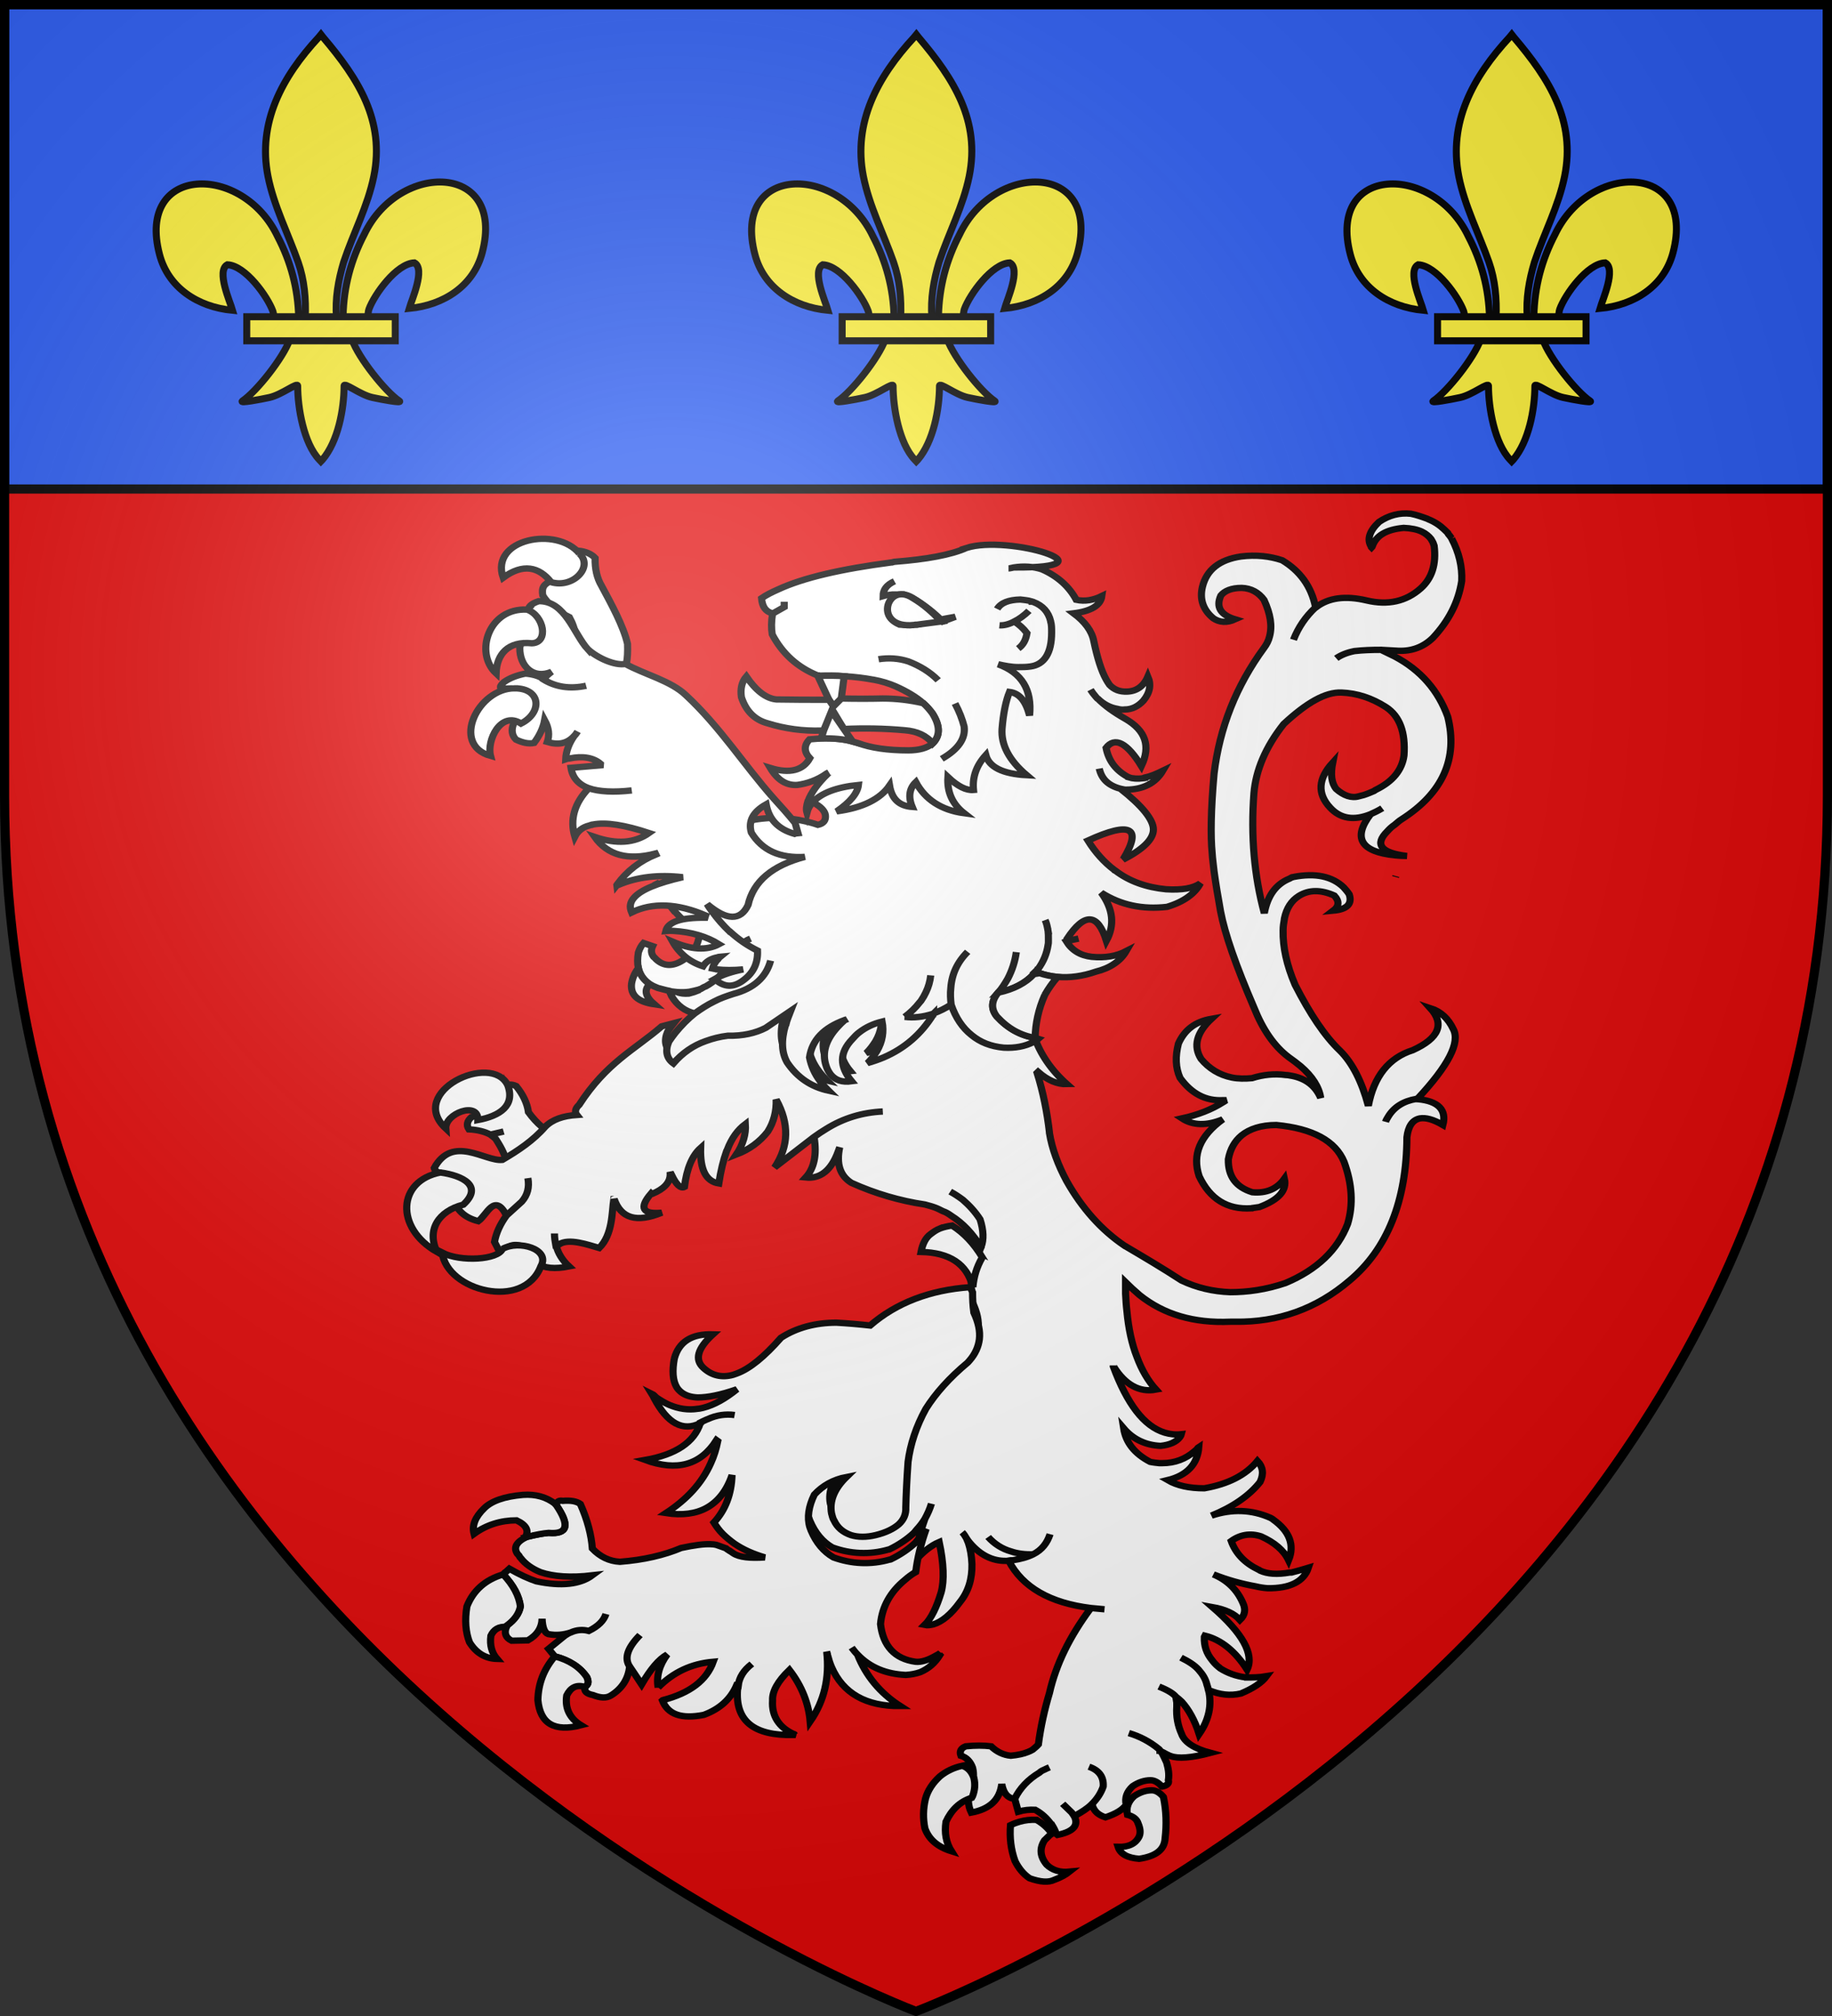 <?xml version="1.0" encoding="UTF-8" standalone="no"?>
<svg xmlns:dc="http://purl.org/dc/elements/1.1/" xmlns:cc="http://creativecommons.org/ns#" xmlns:rdf="http://www.w3.org/1999/02/22-rdf-syntax-ns#" xmlns:svg="http://www.w3.org/2000/svg" xmlns="http://www.w3.org/2000/svg" xmlns:xlink="http://www.w3.org/1999/xlink" xmlns:sodipodi="http://sodipodi.sourceforge.net/DTD/sodipodi-0.dtd" xmlns:inkscape="http://www.inkscape.org/namespaces/inkscape" width="600" height="660" viewBox="-300 -300 600 660" id="svg3218" version="1.1" inkscape:version="0.48.1 " sodipodi:docname="Blason Vide 3D.svg">
  <rect x="-300" y="-300" width="600" height="660" fill="#333333" stroke="none"/>
  <sodipodi:namedview pagecolor="#ffffff" bordercolor="#666666" borderopacity="1" objecttolerance="10" gridtolerance="10" guidetolerance="10" inkscape:pageopacity="0" inkscape:pageshadow="2" inkscape:window-width="1920" inkscape:window-height="1058" id="namedview3243" showgrid="false" inkscape:zoom="1.238194" inkscape:cx="156.1996" inkscape:cy="332.48356" inkscape:window-x="-8" inkscape:window-y="-8" inkscape:window-maximized="1" inkscape:current-layer="layer3"/>
  <defs id="defs3220">
    <radialGradient id="Gradient1" gradientUnits="userSpaceOnUse" cx="-80" cy="-80" r="405">
      <stop style="stop-color:#fff;stop-opacity:0.31" offset="0" id="stop3223"/>
      <stop style="stop-color:#fff;stop-opacity:0.25" offset="0.19" id="stop3225"/>
      <stop style="stop-color:#6b6b6b;stop-opacity:0.125" offset="0.6" id="stop3227"/>
      <stop style="stop-color:#000;stop-opacity:0.125" offset="1" id="stop3229"/>
    </radialGradient>
    <clipPath id="shield_cut">
      <path id="shield" d="M-298.5,-298.5 h597 v258.5 C 298.5,246.2 0,358.39 0,358.39 0,358.39 -298.5,246.2 -298.5,-40z"/>
    </clipPath>
  </defs>
  <g id="layer4" inkscape:label="Fond écu" inkscape:groupmode="layer" style="display:inline" sodipodi:insensitive="true">
    <use xlink:href="#shield" id="use3234" style="fill:#e20909" x="0" y="0" width="600" height="660"/>
    <path style="opacity:0.99;fill:#2b5df2;stroke:#000000;stroke-width:3;stroke-linecap:round;stroke-linejoin:miter;stroke-miterlimit:4;stroke-opacity:1;stroke-dasharray:none" d="m 1.5,1.5 0,158.594 597,0 0,-158.594 -597,0 z" transform="translate(-300,-300)" id="rect4493" inkscape:connector-curvature="0"/>
  </g>
  <g id="layer3" inkscape:label="Meubles" inkscape:groupmode="layer" sodipodi:insensitive="true">
    <g id="g4679">
      <g transform="matrix(1.461,0,0,1.3,-241.12,-355.525)" id="g3952" style="fill:#ffffff;stroke:#000000;stroke-width:1.6;stroke-miterlimit:4;stroke-opacity:1;stroke-dasharray:none;display:inline">
        <path d="m 72.506,316.662 c 0.249,1.42 -0.013,2.771 -0.71,4.132 -1.711,1.54 -3.868,2.616 -6.399,3.225 -0.996,0.971 -1.19,2.085 -0.587,3.1 1.965,0.116 3.501,0.558 4.825,1.321 l 2.963,-0.777 -2.963,0.777 c 0.37,0.309 0.814,0.695 1.186,1.083 1.509,2.58 2.355,4.699 2.467,6.517 1.453,-0.031 2.899,-0.379 4.264,-1.121 2.794,-1.882 5.297,-3.757 7.212,-5.936 -2.57,-1.211 -4.723,-3.302 -6.602,-6.19 -0.266,-2.211 -1.185,-4.407 -2.759,-6.589 -1.176,-0.607 -2.117,-0.428 -2.897,0.459 z" id="path3733" style="fill:#ffffff;fill-opacity:1;stroke:#000000;stroke-width:1.6;stroke-miterlimit:4;stroke-opacity:1;stroke-dasharray:none" inkscape:connector-curvature="0"/>
        <path d="m 285.118,178.342 c -0.073,-0.079 -0.073,-0.158 -0.073,-0.158 -0.218,-0.396 -0.436,-0.633 -0.653,-0.95 -0.073,-0.158 -0.145,-0.237 -0.145,-0.317 -0.291,-0.317 -0.509,-0.554 -0.8,-0.871 -0.945,-1.029 -2.106,-1.899 -3.488,-2.533 -0.073,-0.079 -0.218,-0.079 -0.29,-0.158 -1.163,-0.475 -2.325,-0.95 -3.706,-1.266 -2.543,-0.317 -4.941,0.396 -7.121,2.058 -2.18,2.295 -2.761,4.432 -1.744,6.252 0,0.079 0,0.158 0.073,0.237 0.073,-0.079 0.073,-0.237 0.145,-0.317 0.871,-2.77 3.196,-4.274 7.047,-4.669 1.672,0.079 3.052,0.396 4.07,0.95 0.872,0.475 1.526,1.108 2.035,1.82 0.145,0.237 0.218,0.475 0.363,0.712 0.145,0.237 0.218,0.633 0.363,1.029 0.509,4.669 -0.509,8.231 -3.052,10.764 -3.27,3.245 -7.266,4.274 -12.062,3.007 -4.796,-1.266 -8.574,-0.712 -11.408,1.741 -0.073,0 -0.073,0 -0.073,0 -2.18,2.295 -3.852,4.986 -4.942,8.152 1.09,-3.166 2.762,-5.857 4.942,-8.152 l 0,-0.079 c -0.945,-5.223 -3.488,-9.102 -7.485,-11.792 -2.761,-1.029 -5.813,-1.425 -9.227,-0.95 l 0,0 c -4.796,0.791 -7.703,3.324 -8.647,7.677 -0.654,3.087 0.145,5.777 2.47,7.914 1.38,1.029 2.979,1.187 4.868,0.237 -3.27,-1.108 -4.36,-3.087 -3.196,-6.015 0.872,-1.187 2.398,-1.899 4.65,-1.899 2.107,0.079 3.778,1.108 5.014,3.007 1.453,3.561 1.889,6.569 1.235,9.26 -0.218,1.029 -0.654,1.979 -1.235,2.849 -6.249,9.576 -9.955,20.103 -11.19,31.658 -0.727,9.102 -0.799,15.75 -0.436,19.944 0.073,1.504 0.291,3.007 0.436,4.669 0.363,3.007 0.872,6.411 1.453,10.051 0.945,5.619 3.415,13.613 7.485,24.219 1.961,5.54 4.504,9.735 7.774,12.505 1.017,0.791 1.817,1.503 2.688,2.294 2.617,2.533 4.142,5.224 4.505,7.994 -1.163,-3.007 -3.27,-4.829 -6.321,-5.54 -0.509,-0.08 -1.016,-0.237 -1.526,-0.237 -2.543,-0.396 -5.086,-0.08 -7.557,0.791 -1.599,0.158 -3.124,0.158 -4.505,-0.158 -2.761,-0.633 -5.086,-2.216 -6.903,-4.669 -1.817,-3.245 -1.016,-6.647 2.325,-10.13 -3.633,0.712 -6.031,2.77 -7.411,6.252 -0.727,3.245 -0.653,6.093 0.363,8.626 2.543,3.957 5.74,5.857 9.591,5.62 0.291,0 0.509,0 0.8,0 -0.291,0.158 -0.509,0.396 -0.8,0.553 -2.543,1.821 -5.595,3.166 -9.155,4.037 2.47,1.82 5.522,1.899 9.155,0.237 -5.159,4.195 -6.903,8.943 -5.304,14.325 2.398,5.698 6.249,8.468 11.698,8.073 l 0.073,0 c 0.073,-0.079 0.145,-0.079 0.29,-0.079 0.509,-0.08 0.945,-0.158 1.453,-0.237 4.36,-1.821 6.176,-4.195 5.595,-7.123 -1.671,2.612 -4.142,3.719 -7.193,3.403 -3.633,-1.267 -5.45,-3.957 -5.377,-8.31 0.436,-2.612 1.453,-4.59 2.979,-6.016 1.817,-1.662 4.433,-2.612 7.775,-2.612 8.138,0.871 13.224,3.957 15.186,9.26 1.817,5.619 2.106,10.764 0.799,15.67 -2.252,6.569 -6.903,11.556 -13.951,14.879 -4.36,1.663 -8.501,2.295 -12.352,2.295 -3.851,-0.158 -7.484,-1.108 -10.899,-2.928 -4.214,-3.086 -8.501,-5.936 -12.57,-8.626 0,-0.08 -0.145,-0.08 -0.145,-0.08 -5.231,-3.957 -9.591,-9.417 -13.079,-16.383 -1.889,-3.957 -3.27,-8.072 -3.851,-12.109 0,-0.079 0,-0.079 0,-0.158 -0.509,-4.986 -1.38,-9.972 -2.761,-14.957 l 0.218,-0.237 c 2.18,2.136 4.36,3.166 6.467,3.086 -3.488,-3.482 -5.958,-7.519 -7.34,-12.03 -0.073,-0.396 -0.073,-0.712 -0.073,-1.187 l -0.363,0.079 c -1.889,1.107 -4.142,1.583 -6.685,1.425 -2.906,-0.317 -5.232,-1.345 -7.193,-3.166 -2.035,-1.82 -3.56,-4.353 -4.578,-7.677 -1.308,0.95 -2.616,1.663 -3.923,2.216 0,0.158 -0.073,0.238 -0.145,0.396 -2.688,4.829 -6.322,8.39 -11.044,10.684 -1.163,0.554 -2.398,1.03 -3.633,1.425 0.872,-0.95 1.526,-1.979 2.107,-3.008 1.235,-2.374 1.599,-4.906 1.163,-7.439 -1.962,0.554 -3.633,1.425 -5.086,2.69 -0.581,0.476 -1.09,1.108 -1.599,1.741 -2.906,3.403 -2.906,6.886 -0.145,10.605 -2.107,0.316 -3.633,-0.237 -4.723,-1.741 -0.363,-0.554 -0.654,-1.108 -0.872,-1.741 -0.073,-0.237 -0.073,-0.316 -0.145,-0.475 -0.945,-3.246 -0.073,-6.49 2.616,-9.735 0.509,-0.634 1.017,-1.187 1.599,-1.741 -4.65,1.899 -7.339,4.986 -7.92,9.417 0.363,2.137 1.163,4.195 2.398,6.016 0,0.079 0.145,0.237 0.218,0.316 0.436,0.634 1.017,1.345 1.599,1.979 0.073,0.08 0.073,0.08 0.073,0.08 -3.851,-0.95 -6.975,-3.246 -9.301,-7.123 -1.235,-2.454 -1.381,-5.54 -0.363,-9.418 0,0 0,0 0.073,-0.079 0.218,-1.108 0.654,-2.216 1.09,-3.482 l -5.595,4.274 c -2.325,1.345 -5.159,2.058 -8.429,1.979 l -0.073,0 c -1.744,0.237 -3.415,0.712 -4.941,1.345 -2.834,1.107 -5.232,3.007 -7.266,5.619 -1.526,-1.266 -1.889,-3.166 -1.017,-5.461 0.436,-0.712 0.872,-1.425 1.381,-2.136 l -2.688,0.791 c -6.176,5.981 -12.352,9.088 -18.529,19.786 -0.872,0.871 -1.017,1.82 -0.509,2.532 -3.052,0.238 -5.45,1.108 -7.121,3.008 -2.62,3.4 -6.034,5.967 -9.591,8.31 -3.844,0.459 -11.119,-6.458 -15.259,2.057 0.145,0.633 0.581,1.029 1.526,1.266 3.782,0.321 5.682,3.547 2.761,6.253 0.654,3.087 2.543,4.986 5.595,5.857 2,-1.649 3.64,-7.269 6.322,-1.425 l 3.415,-3.482 c 1.308,-1.663 1.744,-3.641 1.381,-5.936 0.363,2.294 -0.073,4.273 -1.381,5.936 l -3.415,3.482 c -1.453,2.217 -2.325,4.433 -2.688,6.648 l 1.453,3.166 c 2.235,-4.632 7.323,-1.822 8.138,2.216 1.526,1.267 3.924,1.504 7.121,0.791 -1.526,-1.583 -2.47,-3.324 -2.906,-5.303 -0.073,-0.079 -0.073,-0.079 -0.073,-0.079 -0.145,-0.871 -0.291,-1.899 -0.291,-2.928 0,1.029 0.145,2.059 0.291,2.928 l 0.727,-0.158 c 2.18,-1.662 6.542,0.108 9.012,0.899 3.052,-3.403 2.831,-9.051 3.267,-12.295 0.073,0 0.073,0 0.073,-0.08 1.526,4.907 5.014,6.094 10.681,3.482 -4.287,0.475 -5.159,-1.187 -2.398,-4.829 0.073,0.08 0.145,0.08 0.291,0.08 2.543,-1.187 3.924,-2.77 3.996,-4.749 0,-0.237 0,-0.476 0,-0.712 0.073,0.158 0.218,0.396 0.218,0.554 0,0 0,0 0.073,0.079 1.09,2.613 2.107,3.561 2.906,3.087 0.509,-4.59 1.744,-7.914 3.633,-9.814 -0.145,5.461 1.163,8.39 4.069,8.944 0.436,-3.166 1.017,-5.857 1.744,-8.153 0.073,-0.079 0.073,-0.237 0.145,-0.316 1.017,-3.007 2.398,-5.065 4.069,-6.49 0.145,2.533 -0.509,5.144 -2.034,7.677 2.906,-1.267 5.232,-3.166 7.048,-5.777 1.381,-2.454 1.962,-5.144 1.889,-8.073 2.979,6.094 2.834,11.792 -0.363,17.095 l 8.865,-7.677 c 0.872,-0.712 1.817,-1.425 2.761,-2.058 3.851,-2.691 8.065,-4.115 12.643,-4.353 -4.578,0.237 -8.792,1.662 -12.643,4.353 -0.945,0.633 -1.889,1.345 -2.761,2.058 0.654,4.591 0,7.914 -1.889,10.21 3.27,0.396 5.74,-1.82 7.266,-6.49 0.145,-0.396 0.218,-0.712 0.363,-1.107 -0.799,4.195 0.073,7.123 2.616,8.943 5.304,2.69 10.826,4.511 16.494,5.46 0.799,0.238 1.599,0.476 2.325,0.791 0.581,0.238 1.09,0.554 1.671,0.871 0.653,0.237 1.235,0.633 1.817,1.107 2.688,1.899 4.868,4.511 6.757,7.994 0.653,-1.899 0.581,-4.274 -0.218,-7.044 -1.09,-1.899 -2.399,-3.482 -3.852,-4.907 -0.945,-0.791 -1.889,-1.503 -2.833,-2.058 0.945,0.554 1.889,1.266 2.833,2.058 1.453,1.425 2.762,3.008 3.852,4.907 0.799,2.77 0.871,5.144 0.218,7.044 -0.073,0 -0.145,0.079 -0.073,0.158 -1.163,2.294 -1.817,4.669 -2.035,7.36 -0.073,0.396 -0.073,0.871 -0.073,1.266 0,1.663 0.073,3.403 0.29,5.144 1.017,2.454 1.453,4.669 1.235,6.727 -0.218,1.899 -0.945,3.72 -2.18,5.303 -0.145,0.158 -0.218,0.317 -0.436,0.554 -4.142,3.877 -7.193,7.756 -9.373,11.634 -2.18,4.432 -3.488,8.943 -3.996,13.375 -0.291,4.511 -0.436,8.39 -0.509,11.476 0.073,1.663 -0.436,3.087 -1.599,4.274 -1.163,1.107 -2.834,2.058 -5.159,2.69 -2.034,0.554 -3.924,0.554 -5.522,0 -1.817,-0.712 -3.052,-1.899 -3.778,-3.641 -0.291,-0.475 -0.436,-1.187 -0.581,-1.82 -0.509,-3.087 0.581,-6.173 3.342,-9.181 -2.906,0.634 -5.304,2.137 -7.193,4.433 -1.308,3.007 -1.671,5.778 -1.017,8.23 0.073,0.317 0.218,0.554 0.291,0.871 1.163,3.086 2.834,5.303 5.014,6.727 4.069,1.662 8.356,1.899 12.57,0.554 0.073,0 0.218,0 0.291,-0.08 2.18,-1.187 3.996,-2.612 5.522,-4.195 0.073,-0.158 0.218,-0.237 0.291,-0.396 0.073,-0.079 0.145,-0.237 0.218,-0.317 0.727,-0.871 1.381,-1.82 1.889,-2.77 0.581,-1.187 1.09,-2.453 1.453,-3.799 -0.363,1.345 -0.872,2.612 -1.453,3.799 -1.235,3.878 -1.962,7.44 -2.325,10.684 0,0 0,0 0,0.08 1.817,-2.374 3.706,-4.037 5.522,-4.907 1.017,5.382 1.163,9.656 0.437,12.663 -1.017,3.799 -2.253,6.648 -3.706,8.231 0.654,0.158 1.308,0 1.962,-0.158 l 0,0 c 1.889,-0.633 3.924,-2.454 5.958,-5.62 1.889,-2.612 2.761,-5.856 2.688,-9.576 -0.073,-2.058 -0.363,-3.878 -0.8,-5.303 -0.145,-0.396 -0.29,-0.791 -0.436,-1.187 -0.291,-0.554 -0.581,-1.107 -0.945,-1.503 0.363,0.396 0.653,0.949 0.945,1.503 0.218,0.396 0.436,0.712 0.727,1.108 2.325,3.086 5.086,4.669 8.211,4.59 0.145,0 0.291,0 0.509,-0.079 0.29,-0.08 0.509,-0.08 0.799,-0.08 0.073,0 0.073,0 0.145,0 1.817,-0.316 3.342,-0.791 4.578,-1.503 -1.817,0.079 -3.488,-0.158 -4.941,-0.712 -2.035,-0.633 -3.778,-1.899 -5.159,-3.641 1.38,1.74 3.124,3.007 5.159,3.641 1.453,0.554 3.124,0.791 4.941,0.712 1.962,-1.108 3.124,-2.85 3.778,-5.065 -0.654,2.216 -1.817,3.957 -3.778,5.065 -1.235,0.712 -2.761,1.187 -4.578,1.503 -0.073,0 -0.073,0 -0.145,0 -0.29,0 -0.509,0 -0.799,0.08 3.124,6.727 9.301,10.684 18.455,11.951 0.945,0.079 2.035,0.237 3.052,0.317 -1.016,-0.08 -2.106,-0.238 -3.052,-0.317 -4.796,7.202 -7.847,14.246 -9.301,21.448 -1.09,4.115 -1.962,8.468 -2.47,12.901 -0.363,0.475 -0.8,0.871 -1.309,1.345 -0.363,0.238 -0.653,0.396 -1.017,0.554 -1.017,0.476 -2.325,0.791 -3.851,0.95 -1.599,-0.158 -3.125,-0.95 -4.433,-2.374 -1.671,-0.237 -3.56,-0.237 -5.668,0 -1.09,0.475 -1.453,1.266 -1.09,2.374 1.235,0.396 2.107,1.425 2.616,3.007 0.363,1.663 0.219,3.166 -0.29,4.669 -0.073,0.158 -0.073,0.237 -0.145,0.396 l 0,0 c -0.727,2.294 -0.654,4.432 0.145,6.252 4.142,-0.871 6.394,-3.245 6.829,-7.202 0.363,2.295 1.309,3.482 2.688,3.72 0.073,0 0.073,0 0.218,0 1.163,-2.691 3.052,-4.907 5.523,-6.569 0.29,-0.317 0.653,-0.554 1.017,-0.712 0.437,-0.237 0.872,-0.475 1.235,-0.633 -0.363,0.158 -0.799,0.396 -1.235,0.633 -0.363,0.158 -0.727,0.396 -1.017,0.712 -2.47,1.662 -4.36,3.877 -5.523,6.569 l 0.8,3.245 c 1.235,-0.396 2.543,-0.554 3.778,-0.475 1.526,0.95 2.616,2.137 3.488,3.482 0.073,0 0.073,0.08 0.145,0.08 0.436,0.791 0.871,1.583 1.09,2.533 l 0.29,0.237 c 3.488,-0.791 4.796,-2.374 3.778,-4.669 -0.073,0 -0.073,-0.158 -0.145,-0.237 -0.145,-0.237 -0.29,-0.475 -0.436,-0.712 l -2.035,-2.216 2.035,2.216 c 0.145,0.238 0.29,0.476 0.436,0.712 0.073,0.079 0.073,0.237 0.145,0.237 l 0.291,-0.237 c 1.38,-0.871 2.616,-1.741 3.56,-2.77 1.235,-1.345 2.107,-2.849 2.616,-4.511 0.145,-2.453 -0.945,-4.115 -3.197,-4.986 2.252,0.871 3.342,2.533 3.197,4.986 -0.509,1.663 -1.381,3.166 -2.616,4.511 l 0.218,0.317 c 0,0.158 0.145,0.396 0.219,0.633 0.508,1.107 1.38,1.82 2.688,2.294 2.325,-0.871 3.852,-1.899 4.65,-3.166 -0.363,-1.74 0.145,-3.323 1.453,-4.669 1.235,-0.95 2.616,-1.504 3.996,-1.504 0.872,0 1.744,0.554 2.543,1.583 0,0 0,0 0.073,0 1.09,-0.237 1.599,-0.791 1.381,-1.583 0.218,-1.503 0,-2.928 -0.363,-4.353 -0.073,-0.158 -0.073,-0.316 -0.145,-0.396 -0.29,-0.712 -0.581,-1.425 -0.945,-2.137 -0.145,-0.158 -0.291,-0.396 -0.436,-0.553 0,-0.08 -0.073,-0.238 -0.145,-0.317 -0.073,-0.079 -0.073,-0.079 -0.073,-0.079 -2.035,-1.899 -4.36,-3.246 -6.757,-4.037 2.398,0.791 4.723,2.137 6.757,4.037 0,0 0,0 0.073,0.079 l 0,0 c 0.073,0.079 0.145,0.158 0.145,0.317 0.145,0 0.218,0.158 0.363,0.237 0.508,0.237 0.871,0.554 1.38,0.791 0.218,0.158 0.437,0.237 0.654,0.316 1.671,0.712 4.65,0.476 8.937,-0.791 -3.706,-1.107 -5.813,-2.69 -6.467,-4.749 -0.871,-2.136 -1.234,-4.432 -1.09,-6.885 0,-0.238 0,-0.554 0,-1.03 -0.073,-0.396 -0.145,-0.949 -0.218,-1.503 -0.581,-0.791 -1.817,-1.663 -3.778,-2.533 1.962,0.871 3.197,1.741 3.778,2.533 0.437,0.396 0.872,0.791 1.308,1.266 1.527,1.899 2.906,4.59 3.924,8.152 2.18,-3.561 2.906,-7.28 2.107,-11.08 0,-0.079 0,-0.079 -0.073,-0.157 -0.073,-0.396 -0.145,-0.791 -0.29,-1.187 -0.291,-1.425 -0.945,-2.613 -1.89,-3.8 -0.945,-1.187 -2.325,-2.136 -3.923,-3.007 1.598,0.871 2.979,1.82 3.923,3.007 0.944,1.187 1.599,2.374 1.89,3.8 0.145,0.396 0.218,0.791 0.29,1.187 0.073,0.079 0.073,0.079 0.073,0.157 2.47,1.187 4.868,1.504 7.266,0.871 2.688,-1.267 4.65,-2.691 5.739,-4.353 -1.671,0.316 -3.196,0.316 -4.505,0.316 -0.073,-0.157 -0.073,-0.157 -0.073,0 -2.252,-0.316 -4.142,-1.107 -5.813,-2.294 -0.073,-0.08 -0.218,-0.237 -0.291,-0.317 -0.073,-0.079 -0.073,-0.079 -0.145,-0.079 l 0,0 c -0.582,-0.554 -1.017,-1.108 -1.381,-1.663 -1.235,-1.662 -1.817,-3.561 -1.744,-5.856 l 0.145,-0.317 c 3.633,1.029 6.757,3.878 9.446,8.548 1.599,-3.877 -0.945,-9.102 -7.775,-15.749 2.762,0.554 4.868,1.583 6.176,3.245 1.163,-1.266 1.309,-2.69 0.654,-4.273 -1.308,-3.404 -3.56,-5.778 -6.612,-7.203 3.196,1.425 6.321,2.374 9.446,3.007 0.871,0.238 1.743,0.396 2.688,0.476 5.014,0.079 8.138,-1.663 9.156,-5.144 -1.381,0.475 -2.688,0.871 -3.778,1.187 -0.073,0 -0.145,0 -0.218,0 -0.073,0 -0.073,0 -0.145,0 -2.834,0.554 -5.014,0.396 -6.685,-0.476 -0.145,-0.079 -0.218,-0.237 -0.363,-0.237 -3.052,-1.662 -5.086,-4.036 -6.103,-7.202 2.035,-1.663 4.286,-2.059 6.684,-1.187 2.98,1.503 5.086,3.482 6.176,6.015 1.381,-3.877 0.219,-7.281 -3.414,-10.209 -0.219,-0.238 -0.437,-0.317 -0.654,-0.476 -4.142,-2.058 -8.574,-2.294 -13.224,-0.554 4.868,-2.216 8.501,-5.064 10.899,-8.468 0.872,-2.059 0.654,-3.8 -0.581,-5.303 -2.688,3.641 -6.685,5.856 -11.916,6.886 -3.342,0 -6.031,-0.634 -8.211,-2.059 4.36,-1.187 6.685,-4.036 6.976,-8.31 -0.219,0.158 -0.291,0.317 -0.437,0.554 -0.145,0.158 -0.29,0.237 -0.509,0.475 -2.035,1.979 -4.432,3.008 -7.266,3.008 -0.073,0 -0.073,0 -0.145,0 -0.219,0 -0.363,0 -0.509,0 -0.654,-0.08 -1.381,-0.158 -2.035,-0.317 -3.488,-2.058 -5.45,-4.828 -5.958,-8.468 2.106,2.77 4.941,4.274 8.283,4.433 2.035,-0.238 3.488,-0.95 4.287,-2.137 0.145,-0.237 0.291,-0.476 0.363,-0.791 -1.308,0.158 -2.543,0 -3.706,-0.396 -4.65,-1.583 -8.429,-7.203 -11.553,-16.7 0,0 0,-0.157 0,-0.237 0,0 0,0 0,0.08 0,0.079 0,0.079 0.073,0.157 2.543,4.591 5.813,6.648 9.519,5.857 -1.744,-2.137 -3.197,-4.907 -4.287,-8.231 -1.163,-3.323 -1.889,-7.202 -2.252,-11.633 -0.145,-1.345 -0.218,-2.77 -0.291,-4.274 l 0,-2.928 c 0.437,0.476 0.872,0.95 1.381,1.504 0.581,0.554 1.163,1.187 1.743,1.741 5.45,4.906 12.208,7.123 20.345,6.727 0,0 0.145,0 0.219,0 0.145,0 0.218,0 0.363,0 0.073,0 0.145,0 0.145,0 0.145,0 0.291,0 0.363,0 9.667,0.156 18.241,-3.247 25.652,-10.37 8.501,-7.994 12.788,-20.102 12.86,-36.09 0.291,-2.77 1.235,-4.353 2.906,-4.749 1.309,-0.237 2.98,0.237 5.16,1.662 0.872,-3.799 -1.017,-6.015 -5.595,-6.49 l -0.073,0 c -0.073,-0.079 -0.219,-0.079 -0.291,-0.079 -2.906,0.554 -5.014,2.058 -6.321,4.511 -0.218,0.396 -0.436,0.791 -0.581,1.266 0.145,-0.475 0.363,-0.871 0.581,-1.266 1.308,-2.454 3.415,-3.957 6.321,-4.511 0.073,-0.079 0.218,-0.079 0.291,-0.079 6.903,-8.31 9.591,-14.167 7.993,-17.492 -1.09,-2.612 -2.762,-4.432 -5.16,-5.303 3.27,4.037 1.962,7.599 -3.923,10.605 -5.377,1.899 -8.719,6.648 -9.955,14.008 -1.453,-6.094 -3.56,-10.764 -6.321,-13.85 -3.415,-3.641 -6.757,-9.26 -10.1,-16.62 -1.889,-4.986 -2.761,-9.497 -2.688,-13.692 0,-1.029 0.145,-1.979 0.29,-2.928 l 0,-0.079 c 0.509,-2.691 1.599,-4.511 3.27,-5.698 2.253,-1.583 4.941,-1.583 7.92,-0.079 1.163,1.425 1.09,2.691 -0.218,3.799 3.051,-0.317 4.286,-1.662 3.56,-4.115 -0.363,-0.633 -0.799,-1.187 -1.235,-1.741 -2.543,-2.77 -6.321,-3.72 -11.335,-2.612 -0.073,0.079 -0.145,0.079 -0.291,0.079 -0.145,0.079 -0.363,0.237 -0.508,0.317 -3.125,1.425 -4.942,4.353 -5.668,8.706 l 0,0 c -2.253,-9.339 -3.051,-19.39 -2.324,-30.233 0.436,-5.777 2.616,-11.634 6.684,-17.412 5.16,-5.382 9.373,-8.073 12.934,-7.914 3.488,0.158 6.757,1.345 9.954,3.641 3.125,2.295 4.433,6.411 4.07,12.188 -0.437,3.72 -2.543,6.569 -6.25,8.627 -0.218,0.079 -0.29,0.237 -0.436,0.317 -0.654,0.317 -1.453,0.712 -2.325,1.029 -0.363,0.079 -0.727,0.237 -1.09,0.317 -1.671,0.554 -3.415,-0.158 -5.086,-1.82 -1.09,-1.504 -1.308,-3.72 -0.799,-6.648 -3.27,4.036 -3.488,7.835 -0.581,11.318 2.324,2.849 5.376,3.324 9.083,1.662 0.799,-0.396 1.671,-0.871 2.616,-1.504 -0.945,0.633 -1.817,1.108 -2.616,1.504 -4.07,5.936 -2.253,9.497 5.522,10.368 0.799,0.079 1.671,0.158 2.616,0.158 -5.886,-0.791 -7.339,-2.928 -4.36,-6.252 0.437,-0.554 0.945,-1.108 1.672,-1.662 0.508,-0.475 0.945,-0.95 1.526,-1.345 9.228,-6.648 12.643,-15.275 10.318,-25.801 -2.107,-6.569 -6.031,-11.713 -11.916,-15.196 -0.945,-0.554 -1.962,-1.029 -3.052,-1.662 -2.106,0 -4.069,0.079 -5.957,0.317 -1.744,0.396 -3.052,1.029 -4.07,1.82 1.017,-0.791 2.325,-1.425 4.07,-1.82 1.889,-0.237 3.851,-0.317 5.957,-0.317 1.235,0.079 2.543,0.158 3.852,0.237 3.051,0.158 5.668,-0.95 7.774,-3.245 3.56,-4.274 5.74,-9.022 6.467,-14.325 0.145,-3.561 -0.581,-7.122 -2.252,-10.684 z" id="path3707" style="fill:#ffffff;fill-opacity:1;stroke:#000000;stroke-width:1.6;stroke-miterlimit:4;stroke-opacity:1;stroke-dasharray:none" inkscape:connector-curvature="0"/>
        <path d="m 83.483,188.856 c -1.929,0.951 -2.403,1.819 -2.109,3.8 1.148,2.118 3.119,3.962 5.96,5.476 1.609,3.319 1.752,5.938 0.322,7.865 l -0.045,0.057 c 4.412,2.21 13.284,14.797 12.764,-1.182 -0.927,-4.552 -3.65,-10.064 -5.84,-14.661 -1.007,-1.913 -1.483,-4.24 -1.429,-6.981 -0.873,-1.064 -2.214,-1.666 -3.703,-1.828 -2.177,3.826 0.739,6.415 -5.92,7.453 z" id="path3723" style="fill:#ffffff;fill-opacity:1;stroke:#000000;stroke-width:1.6;stroke-miterlimit:4;stroke-opacity:1;stroke-dasharray:none" inkscape:connector-curvature="0"/>
        <path d="m 176.334,180.709 c -3.488,1.741 -8.865,2.849 -16.131,3.482 -0.218,0.079 -0.436,0.079 -0.581,0.158 l -0.073,0 c -11.335,1.662 -19.836,3.878 -25.431,6.806 -1.453,0.712 -2.688,1.425 -3.706,2.216 0.145,2.137 0.945,3.403 2.47,3.799 0,0.079 0,0.079 0,0.079 l 0,0 2.616,-1.662 0,-1.345 0,1.345 -2.616,1.662 0,0 c -0.291,1.979 -0.291,3.72 -0.073,5.223 2.252,4.828 5.668,8.31 10.245,10.368 0,0 0,0 0.073,0 0,0 0,0 0.073,0.079 2.034,-0.079 3.996,-0.079 5.74,0.079 2.398,0.158 4.578,0.475 6.467,0.871 0,0 0,0 0.073,0 1.889,0.396 3.488,0.95 4.941,1.662 2.543,1.266 4.65,2.691 6.249,4.274 0.799,0.791 1.453,1.662 2.034,2.533 1.744,3.087 1.817,5.619 0.073,7.598 -0.145,0.079 -0.218,0.158 -0.291,0.237 -1.017,0.871 -2.688,1.504 -5.232,1.504 -4.578,0 -8.356,-0.633 -11.19,-1.82 -0.363,-0.158 -0.799,-0.237 -1.235,-0.396 -1.962,-0.633 -4.36,-0.871 -7.048,-0.791 -0.799,0.079 -1.744,0.158 -2.616,0.237 -1.308,1.583 -1.235,3.166 0.073,4.749 -1.526,3.087 -4.505,3.957 -8.865,2.453 1.599,3.007 3.56,4.432 6.031,4.274 2.18,-0.317 4.505,-1.187 6.685,-2.928 0.145,-0.079 0.291,-0.158 0.436,-0.237 -0.145,0.079 -0.291,0.158 -0.291,0.396 -2.252,2.453 -3.706,4.749 -4.36,6.727 0,0 0,0 0,0.079 -0.073,0 -0.073,0 -0.073,0.079 -0.291,1.029 -0.436,1.979 -0.218,2.849 0.218,-0.95 0.654,-1.82 1.308,-2.612 1.889,-2.295 5.304,-3.799 10.245,-4.353 -0.218,2.137 -1.889,4.353 -4.868,6.648 5.813,-0.871 9.737,-3.087 11.844,-6.49 0.509,3.403 2.18,5.144 5.086,5.382 -0.945,-2.533 -0.654,-4.669 0.799,-6.252 2.107,4.353 5.668,7.044 10.826,7.835 -2.616,-2.295 -3.851,-5.303 -3.633,-9.102 2.253,2.374 4.142,3.403 5.74,3.245 -0.291,-3.245 0.654,-6.173 2.761,-8.785 0.727,3.007 3.778,4.749 9.156,5.065 -3.996,-3.799 -5.74,-7.677 -5.523,-11.634 0.291,-4.036 0.872,-7.123 1.671,-9.339 2.18,0.317 3.633,2.216 4.505,5.936 0.581,-6.49 -1.743,-10.764 -7.048,-12.9 1.527,0.396 3.052,0.712 4.505,0.712 0.945,0 1.817,0 2.761,-0.158 3.052,-0.475 4.723,-3.324 4.723,-8.548 0,-1.029 0,-1.979 -0.218,-2.77 0,-0.079 0,-0.079 0,-0.079 -0.509,-2.374 -1.817,-3.957 -3.851,-4.828 -0.073,-0.079 -0.218,-0.079 -0.291,-0.079 0,-0.079 -0.145,-0.079 -0.145,-0.079 -0.437,-0.158 -0.8,-0.237 -1.309,-0.317 -0.363,-0.079 -0.799,-0.079 -1.234,-0.158 -2.543,0.079 -4.287,0.791 -5.16,2.374 0.872,-1.583 2.617,-2.295 5.16,-2.374 0.436,0.079 0.871,0.079 1.234,0.158 0.509,0.079 0.872,0.158 1.309,0.317 0,0 0.145,0 0.145,0.079 0.073,0 0.219,0 0.291,0.079 2.034,0.871 3.342,2.453 3.851,4.828 0,0 0,0 0,0.079 0.218,0.791 0.218,1.741 0.218,2.77 0,5.223 -1.671,8.073 -4.723,8.548 -0.945,0.158 -1.817,0.158 -2.761,0.158 -1.453,0 -2.979,-0.317 -4.505,-0.712 5.305,2.137 7.629,6.411 7.048,12.9 -0.872,-3.72 -2.325,-5.619 -4.505,-5.936 -0.799,2.216 -1.38,5.303 -1.671,9.339 -0.218,3.957 1.527,7.835 5.523,11.634 -5.377,-0.317 -8.429,-2.058 -9.156,-5.065 -2.106,2.612 -3.052,5.54 -2.761,8.785 -1.599,0.158 -3.488,-0.871 -5.74,-3.245 -0.218,3.799 1.017,6.806 3.633,9.102 -5.159,-0.791 -8.719,-3.482 -10.826,-7.835 -1.453,1.583 -1.744,3.72 -0.799,6.252 -2.906,-0.237 -4.578,-1.979 -5.086,-5.382 -2.107,3.403 -6.031,5.619 -11.844,6.49 2.979,-2.295 4.65,-4.511 4.868,-6.648 -4.941,0.554 -8.356,2.058 -10.245,4.353 1.744,1.029 2.688,2.137 2.834,3.245 0.145,1.345 -0.436,2.137 -1.671,2.453 -1.017,-0.396 -2.035,-0.712 -3.052,-0.95 -3.706,-0.95 -7.339,-1.029 -10.972,-0.396 -0.145,0 -0.218,0 -0.291,0.079 -0.291,0 -0.581,0 -0.799,0.079 -3.56,-1.583 -5.304,-4.274 -5.522,-8.073 -3.052,1.504 -4.505,3.72 -4.069,6.727 1.962,4.749 5.668,7.123 11.262,7.36 0.073,0 0.218,0 0.363,0 -0.145,0 -0.291,0 -0.363,0 -7.484,1.345 -12.134,4.907 -13.951,10.684 -2.107,3.799 -5.159,3.403 -9.083,-1.187 0.218,0.633 0.581,1.345 0.872,1.899 1.017,2.058 2.18,3.878 3.415,5.54 0,0 0,0 0.073,0 1.671,2.137 3.488,3.878 5.595,5.382 -0.073,-2.928 0.799,-5.223 2.616,-6.965 0.363,-0.396 0.727,-0.712 1.235,-1.029 -0.509,0.317 -0.872,0.633 -1.235,1.029 -1.817,1.741 -2.688,4.036 -2.616,6.965 -0.218,3.087 -1.453,5.382 -3.778,6.965 -2.325,1.662 -4.287,1.504 -5.958,-0.237 -0.218,-0.237 -0.363,-0.475 -0.581,-0.633 -0.509,-0.791 -0.654,-1.662 -0.218,-2.691 l -2.035,-0.791 c -0.509,0.633 -0.872,1.425 -1.163,2.374 -0.218,1.504 -0.218,2.849 0,3.957 0.363,1.741 1.235,3.007 2.543,4.036 0.509,0.317 1.09,0.633 1.817,0.95 0.872,0.237 1.744,0.554 2.543,0.712 0.145,0.079 0.363,0.079 0.509,0.158 0.363,0.08 0.799,0.08 1.235,0.158 0.945,0.08 1.889,0.08 2.834,-0.079 0.654,-0.158 1.381,-0.317 2.107,-0.554 0.145,-0.079 0.291,-0.158 0.436,-0.158 0.363,-0.237 0.654,-0.475 1.09,-0.633 0.872,-0.554 1.817,-1.266 2.616,-2.137 1.163,-1.266 2.107,-2.77 2.979,-4.669 1.163,-2.691 2.616,-4.432 4.432,-5.223 -1.817,0.791 -3.27,2.533 -4.432,5.223 -0.872,1.899 -1.817,3.403 -2.979,4.669 -0.799,0.871 -1.744,1.583 -2.616,2.137 -0.436,0.158 -0.727,0.396 -1.09,0.633 -0.145,0 -0.291,0.08 -0.436,0.158 l -0.145,0.237 c -0.654,0.317 -1.308,0.554 -1.889,0.712 -0.145,0.079 -0.291,0.079 -0.291,0.079 -0.945,0.08 -1.817,0 -2.616,-0.396 -0.436,-0.079 -0.872,-0.079 -1.235,-0.158 -0.145,-0.079 -0.363,-0.079 -0.509,-0.158 0.073,0.079 0.073,0.237 0.145,0.316 0,0.158 0.145,0.396 0.218,0.554 0,0.079 0.073,0.237 0.145,0.317 0,0.079 0,0.157 0.073,0.237 1.235,2.294 2.979,3.72 5.159,4.273 1.381,-1.107 2.761,-2.136 4.36,-3.007 1.308,-0.791 2.761,-1.345 4.287,-1.899 4.505,-1.345 7.339,-4.115 8.356,-8.39 -1.017,4.274 -3.851,7.044 -8.356,8.39 -1.526,0.553 -2.979,1.107 -4.287,1.899 -1.599,0.871 -2.979,1.899 -4.36,3.007 -1.599,1.425 -3.052,3.087 -4.432,4.987 -0.509,0.712 -0.945,1.425 -1.381,2.136 -0.872,2.295 -0.509,4.195 1.017,5.461 2.034,-2.612 4.432,-4.511 7.266,-5.619 1.526,-0.634 3.197,-1.108 4.941,-1.345 l 0.073,0 c 3.27,0.079 6.104,-0.633 8.429,-1.979 l 5.595,-4.274 c -0.436,1.267 -0.872,2.374 -1.09,3.482 -0.073,0.079 -0.073,0.079 -0.073,0.079 -1.017,3.878 -0.872,6.965 0.363,9.418 2.325,3.877 5.45,6.173 9.301,7.123 0,0 0,0 -0.073,-0.08 -0.581,-0.633 -1.163,-1.345 -1.599,-1.979 -0.073,-0.079 -0.218,-0.237 -0.218,-0.316 -1.235,-1.82 -2.035,-3.878 -2.398,-6.016 0.581,-4.432 3.27,-7.519 7.92,-9.417 0.218,-0.08 0.436,-0.158 0.581,-0.237 -0.145,0.079 -0.363,0.158 -0.581,0.237 -0.581,0.554 -1.09,1.107 -1.599,1.741 -2.688,3.245 -3.56,6.489 -2.616,9.735 0.073,0.158 0.073,0.237 0.145,0.475 0.218,0.633 0.509,1.187 0.872,1.741 1.09,1.504 2.616,2.058 4.723,1.741 -2.761,-3.72 -2.761,-7.203 0.145,-10.605 0.509,-0.633 1.017,-1.266 1.599,-1.741 1.453,-1.266 3.124,-2.136 5.086,-2.69 0.436,2.533 0.073,5.064 -1.163,7.439 -0.581,1.03 -1.235,2.059 -2.107,3.008 1.235,-0.396 2.47,-0.871 3.633,-1.425 4.723,-2.294 8.356,-5.856 11.044,-10.684 0.073,-0.157 0.145,-0.237 0.145,-0.396 -0.073,0.08 -0.218,0.08 -0.218,0.158 -0.073,0 -0.073,0 -0.073,0 -2.107,0.712 -4.142,1.029 -6.176,0.712 l -0.073,0 c 0,0 0,0 0.073,0 l 0,0 c 1.308,-1.108 2.398,-2.295 3.27,-3.561 0.145,-0.158 0.218,-0.317 0.363,-0.476 0.436,-0.712 0.799,-1.425 1.09,-2.136 0.581,-1.345 0.945,-2.77 1.09,-4.274 -0.145,1.504 -0.509,2.928 -1.09,4.274 -0.291,0.712 -0.654,1.425 -1.09,2.136 -0.145,0.158 -0.218,0.317 -0.363,0.476 -0.872,1.266 -1.962,2.453 -3.27,3.561 l 0,0 c -0.073,0 -0.073,0 -0.073,0 l 0.073,0 c 2.034,0.316 4.069,0 6.176,-0.712 0,0 0,0 0.073,0 0,-0.079 0.145,-0.079 0.218,-0.158 1.308,-0.553 2.616,-1.266 3.923,-2.216 -0.145,-1.425 -0.218,-2.77 -0.073,-4.195 0.218,-3.482 1.453,-6.49 3.778,-9.102 -2.325,2.612 -3.56,5.619 -3.778,9.102 -0.145,1.425 -0.073,2.77 0.073,4.195 1.017,3.324 2.543,5.857 4.578,7.677 1.961,1.82 4.286,2.849 7.193,3.166 2.543,0.158 4.796,-0.317 6.685,-1.425 0.073,-0.08 0.218,-0.158 0.363,-0.237 l 0.073,0 c 0,-0.08 0.145,-0.158 0.219,-0.238 0.145,-0.079 0.436,-0.237 0.508,-0.316 -0.218,-0.08 -0.508,-0.158 -0.799,-0.237 -3.342,-0.634 -6.104,-2.374 -8.574,-5.383 -1.381,-1.979 -1.235,-3.957 0.29,-6.015 l 0,0 0,0 c 0.872,-1.108 1.527,-2.295 2.18,-3.561 0.945,-2.058 1.599,-4.274 1.89,-6.648 -0.291,2.374 -0.945,4.59 -1.89,6.648 -0.653,1.266 -1.308,2.453 -2.18,3.561 3.56,-0.871 6.176,-2.453 7.993,-4.669 0.145,-0.158 0.291,-0.396 0.437,-0.553 0,0 0,0 0.073,-0.08 0.073,-0.158 0.218,-0.316 0.291,-0.475 0,0 0,0 0.073,0 l -0.073,0 c 0.073,-0.08 0.073,-0.08 0.145,-0.158 1.235,-1.899 1.961,-3.878 2.253,-6.094 0.073,-0.317 0.073,-0.554 0.073,-0.871 0,-0.158 0,-0.237 0,-0.396 l 0,0 c 0,-0.079 0,-0.237 0,-0.317 0,-0.633 0,-1.266 -0.073,-1.899 -0.073,0 -0.073,0 0,0 -0.145,-0.95 -0.291,-1.899 -0.654,-2.77 0.363,0.871 0.509,1.82 0.654,2.77 -0.073,0 -0.073,0 0,0 0.073,0.633 0.073,1.266 0.073,1.899 0,0.079 0,0.237 0,0.317 l 0,0 c 0,0.158 0,0.237 0,0.396 0,0.317 0,0.554 -0.073,0.871 -0.291,2.216 -1.017,4.195 -2.253,6.094 -0.073,0.079 -0.073,0.079 -0.073,0.158 -0.073,0 -0.073,0 -0.073,0 -0.073,0.158 -0.218,0.316 -0.291,0.475 -0.073,0.08 -0.073,0.08 -0.073,0.08 0.073,0.079 0.145,0.079 0.218,0.079 0.218,0.079 0.436,0.237 0.654,0.237 1.234,0.476 2.616,0.791 3.996,0.95 2.761,0.237 5.594,-0.158 8.646,-1.345 3.124,-0.871 5.45,-2.612 6.757,-5.144 -2.18,1.266 -4.796,1.741 -7.702,1.425 -2.543,-0.317 -4.432,-1.583 -5.74,-3.957 l 0.145,-0.079 0.073,0 -0.071,0 c 0,0 0,0 -0.145,0.079 l 2.762,-0.633 -2.398,0.554 -0.145,-0.554 c 3.923,-6.648 6.829,-6.411 8.792,0.554 1.889,-3.957 1.526,-7.994 -1.163,-12.109 4.36,3.087 9.227,4.274 14.75,3.561 3.778,-1.266 6.249,-3.324 7.484,-5.936 -1.599,1.266 -4.142,1.741 -7.702,1.504 -4.36,-0.475 -8.211,-1.979 -11.336,-4.669 -0.145,0 -0.218,-0.079 -0.218,-0.158 -2.325,-1.979 -4.287,-4.432 -5.958,-7.44 9.591,-4.907 12.207,-3.324 7.92,4.669 0,0.079 0,0.079 -0.073,0.158 4.505,-2.612 6.83,-5.144 6.83,-7.598 0,-2.453 -2.47,-5.936 -7.411,-10.289 -2.688,-0.791 -4.214,-2.453 -4.723,-5.065 0.509,2.612 2.034,4.274 4.723,5.065 0.437,0.079 0.8,0.237 1.235,0.237 3.851,0 6.612,-1.583 8.283,-4.749 -1.453,0.791 -2.762,1.425 -3.924,1.662 -0.073,0 -0.073,0 -0.073,0.079 0,0 -0.073,0 -0.145,0 -0.145,0.079 -0.291,0.079 -0.291,0.158 -1.235,0.158 -2.325,0.079 -3.196,-0.237 0,-0.079 -0.073,-0.079 -0.145,-0.079 -2.617,-1.583 -4.36,-3.957 -4.941,-7.36 1.961,-2.849 4.65,-1.345 7.919,4.59 2.107,-5.065 0.945,-8.943 -3.56,-11.872 -2.617,-1.662 -4.65,-3.324 -6.176,-5.065 l -0.145,-0.079 c -0.145,-0.158 -0.218,-0.317 -0.363,-0.475 -0.437,-0.554 -0.8,-1.108 -1.163,-1.741 0.363,0.633 0.727,1.187 1.163,1.741 0.145,0.158 0.218,0.317 0.363,0.475 l 0.145,0.079 c 1.234,1.345 2.688,2.216 4.36,2.533 0.508,0.158 1.09,0.237 1.598,0.158 1.672,0 3.052,-0.791 4.215,-2.216 1.453,-1.979 1.817,-3.957 1.017,-6.094 -0.945,2.453 -2.543,3.72 -4.65,3.799 -1.672,0.079 -2.906,-0.475 -3.924,-1.662 -0.291,-0.475 -0.581,-0.95 -0.799,-1.425 -1.09,-2.216 -1.962,-5.382 -2.762,-9.656 -0.436,-2.533 -1.961,-4.828 -4.504,-6.965 3.923,-0.554 6.031,-1.979 6.321,-4.353 -1.889,1.029 -3.778,1.425 -5.739,0.95 -1.599,-3.324 -4.142,-5.936 -7.703,-7.677 -1.961,-0.712 -4.069,-0.871 -6.321,-0.475 -0.363,0.079 -0.8,0.237 -1.163,0.237 0.363,0 0.8,-0.158 1.163,-0.237 23.779,0.24 -1.258,-8.35 -10.609,-4.905 z m 10.463,18.678 c -1.163,0.633 -2.253,0.871 -3.052,0.791 0.799,0.079 1.889,-0.158 3.052,-0.791 0.145,-0.079 0.218,-0.158 0.29,-0.158 1.09,-0.633 2.18,-1.504 3.27,-2.691 -1.09,1.187 -2.18,2.058 -3.27,2.691 1.09,0.791 1.962,1.662 2.834,2.928 -0.291,1.82 -0.872,3.007 -1.962,3.878 1.09,-0.871 1.671,-2.058 1.962,-3.878 -0.872,-1.266 -1.744,-2.137 -2.834,-2.928 -0.072,0 -0.145,0.079 -0.29,0.158 z m -26.158,-6.965 c 1.09,0 2.035,0.158 3.052,0.554 0.145,0.079 0.363,0.237 0.581,0.317 2.616,1.741 4.868,3.72 6.757,5.936 l 2.834,-1.187 -2.139,0.43 -6.435,1.548 c -0.291,0 -0.509,0 -0.727,0.079 -0.727,0.079 -1.381,0.079 -2.034,0 -0.363,-0.079 -0.799,-0.079 -1.163,-0.079 -1.453,-0.712 -2.252,-1.82 -2.398,-3.403 -0.218,-1.504 0.363,-2.928 1.671,-4.195 -0.218,0 -0.581,0 -0.872,0 -0.654,0.079 -1.381,0.158 -2.107,0.396 0,-1.583 0.799,-2.849 2.543,-3.72 -1.744,0.871 -2.543,2.137 -2.543,3.72 0.727,-0.237 1.453,-0.317 2.107,-0.396 0.291,0 0.654,0 0.872,0 z m 15.186,33.24 c -0.436,-1.899 -1.09,-3.799 -2.035,-5.777 0.945,1.979 1.599,3.878 2.035,5.777 0.363,3.007 -1.308,5.778 -5.013,8.152 3.705,-2.374 5.376,-5.144 5.013,-8.152 z m -5.813,-11.634 c -1.889,-2.137 -4.142,-3.641 -6.685,-4.749 -2.18,-0.791 -4.36,-0.95 -6.685,-0.554 2.325,-0.396 4.505,-0.237 6.685,0.554 2.543,1.108 4.796,2.612 6.685,4.749 z" id="path3709" style="fill:#ffffff;fill-opacity:1;stroke:#000000;stroke-width:1.6;stroke-miterlimit:4;stroke-opacity:1;stroke-dasharray:none" inkscape:connector-curvature="0"/>
        <path d="m 164.563,200.099 c 0.218,-0.079 0.436,-0.079 0.727,-0.079 l 5.393,-0.791 c -1.889,-2.216 -3.794,-4.195 -6.41,-5.936 -5.952,-4.321 -9.037,7.885 0.291,6.806 z" id="path3713" style="fill:#ffffff;fill-opacity:1;stroke:#000000;stroke-width:1.6;stroke-miterlimit:4;stroke-opacity:1;stroke-dasharray:none" inkscape:connector-curvature="0"/>
        <path d="m 148.287,218.619 0.654,-5.619 c -1.744,-0.158 -3.706,-0.158 -5.74,-0.079 -0.073,-0.079 -0.073,-0.079 -0.073,-0.079 -0.073,0 -0.073,0 -0.073,0 l 0,0.079 0,0.079 2.47,5.936 1.017,1.662 0,0 1.744,-1.979 z" id="path3715" style="fill:#ffffff;fill-opacity:1;stroke:#000000;stroke-width:1.6;stroke-miterlimit:4;stroke-opacity:1;stroke-dasharray:none" inkscape:connector-curvature="0"/>
        <path d="m 146.455,221.784 2.414,4.511 c 4.505,-0.237 9.01,-0.158 13.66,0.317 2.761,0.237 4.868,1.345 6.249,3.324 1.744,-1.979 1.671,-4.511 -0.073,-7.598 -0.581,-0.871 -1.235,-1.741 -2.034,-2.533 -3.052,-0.791 -6.104,-1.187 -9.083,-1.187 -2.906,0.079 -5.958,0.079 -9.301,0 l -1.744,1.979 0,0 -1.017,-1.662 c -4.142,0 -8.065,0 -11.771,-0.079 -2.325,-0.237 -4.578,-2.216 -6.757,-5.777 -1.017,1.345 -1.381,3.166 -1.09,5.223 1.017,3.482 2.979,5.698 5.886,6.569 3.851,1.345 7.847,1.979 12.134,1.82 0.145,-0.079 0.291,-0.079 0.436,-0.079 l 2.091,-4.828 z" id="path3717" style="fill:#ffffff;fill-opacity:1;stroke:#000000;stroke-width:1.6;stroke-miterlimit:4;stroke-opacity:1;stroke-dasharray:none" inkscape:connector-curvature="0"/>
        <path d="m 148.868,226.296 -2.761,-4.511 -1.744,4.828 -0.581,2.058 c 2.688,-0.079 5.086,0.158 7.048,0.791 l -1.962,-3.166 z" id="path3719" style="fill:#ffffff;fill-opacity:1;stroke:#000000;stroke-width:1.6;stroke-miterlimit:4;stroke-opacity:1;stroke-dasharray:none" inkscape:connector-curvature="0"/>
        <path d="m 89.601,182.132 c -5.031,-6.971 -20.108,-3.753 -17.111,6.06 4.45,-3.657 8.023,-2.772 10.748,1.121 4.891,1.666 9.556,-3.841 6.362,-7.182 z" id="path3721" style="fill:#ffffff;fill-opacity:1;stroke:#000000;stroke-width:1.6;stroke-miterlimit:4;stroke-opacity:1;stroke-dasharray:none" inkscape:connector-curvature="0"/>
        <path d="m 91.482,206.237 c -3.147,-3.847 -5.021,-12.236 -11.017,-12.132 -1.725,0.652 -2.439,1.443 -2.353,2.587 -0.063,0.037 -0.063,0.037 -0.022,0.105 2.82,2.357 5.305,7.535 -0.127,7.064 -1.249,-0.083 -1.589,0.837 -1.746,2.044 -0.022,4.636 3.037,7.923 7.147,5.977 -0.67,0.54 -1.193,1.157 -1.894,1.781 -0.072,0.008 -0.072,0.008 -0.064,0.086 2.847,2.001 6.047,2.53 9.681,1.659 -3.633,0.871 -6.833,0.341 -9.681,-1.659 -0.009,-0.079 -0.009,-0.079 0.064,-0.086 -0.952,-0.693 -2.32,-1.182 -4.016,-1.317 -1.997,0.455 -3.599,1.185 -4.742,2.105 -0.591,0.621 -0.845,0.967 -0.811,1.282 -0.047,0.244 0.187,0.378 0.565,0.496 2.078,-0.384 3.655,0.003 4.738,1.239 1.318,2.723 0.57,5.272 -2.34,7.418 -0.624,1.66 -0.399,3.068 0.515,4.084 1.475,0.796 2.826,1.127 4.037,0.837 1.321,-1.974 2.065,-3.885 2.375,-5.75 0.944,1.968 1.139,3.777 0.596,5.508 2.503,0.844 4.5,0.389 6.047,-1.53 0.263,-0.267 0.51,-0.692 0.756,-1.117 -0.246,0.425 -0.493,0.849 -0.756,1.117 -1.185,1.88 -1.848,3.862 -1.924,5.86 0.28,-0.11 0.569,-0.141 0.858,-0.172 2.991,-0.722 5.388,-0.185 6.94,1.319 l -0.03,0.401 -6.582,0.632 c 0.345,2.51 1.696,4.195 3.991,5.141 2.286,0.867 5.524,1.074 9.634,0.55 -4.109,0.524 -7.347,0.317 -9.634,-0.55 -3.246,3.774 -4.265,7.865 -3.138,12.201 0.65,-1.424 1.784,-2.422 3.276,-2.822 0.136,-0.094 0.28,-0.11 0.425,-0.126 0.064,-0.086 0.208,-0.102 0.28,-0.11 0.072,-0.008 0.144,-0.016 0.144,-0.016 2.856,-0.627 7.029,0.115 12.511,2.149 -3.229,2.578 -7.292,2.858 -12.17,0.998 2.912,4.621 7.442,5.961 13.607,4.18 l 0.098,0.228 c -3.62,1.665 -6.425,4.118 -8.621,7.46 l 0.009,0.079 c -0.064,0.086 -0.127,0.173 -0.127,0.173 l 0.009,0.079 c 0.064,-0.086 0.208,-0.102 0.208,-0.102 l 0.072,-0.008 c 4.309,-2.058 9.068,-2.653 14.478,-1.964 -5.758,1.498 -9.378,3.164 -10.916,5.161 -0.901,1.132 -1.062,2.344 -0.548,3.721 4.691,-2.577 10.275,-2.306 16.599,0.752 l -0.055,0.165 -0.102,0.409 c -5.414,-0.051 -8.291,1.056 -8.775,3.337 0.578,-0.062 1.092,-0.038 1.679,-0.022 4.122,0.271 7.462,1.422 10.229,3.351 -2.745,1.65 -6.208,1.388 -10.373,-0.629 1.488,2.944 3.766,5.085 6.809,6.189 0.675,-1.188 1.763,-1.942 3.263,-2.264 -0.009,-0.079 -0.009,-0.079 0.072,-0.008 0.136,-0.094 0.353,-0.118 0.497,-0.133 -0.2,0.181 -0.391,0.44 -0.51,0.692 -0.064,0.086 -0.2,0.181 -0.2,0.181 -0.51,0.692 -0.867,1.447 -1.015,2.1 0.225,0.055 0.45,0.11 0.748,0.158 0.081,0.071 0.153,0.063 0.225,0.055 1.776,0.206 3.752,0.231 5.919,-0.003 -2.639,0.604 -4.746,1.389 -6.387,2.442 0.234,0.134 0.404,0.354 0.646,0.567 1.849,1.551 3.816,1.498 5.949,-0.405 2.141,-1.824 3.123,-4.238 3.007,-7.331 -2.257,-1.268 -4.25,-2.804 -6.141,-4.749 -0.072,0.008 -0.072,0.008 -0.072,0.008 -1.407,-1.52 -2.758,-3.204 -3.991,-5.141 -0.349,-0.52 -0.786,-1.189 -1.071,-1.795 4.395,4.142 7.471,4.207 9.158,0.203 1.185,-5.939 5.425,-9.98 12.721,-12.123 l 0,0 c -5.588,0.366 -9.528,-1.596 -11.989,-6.106 -0.757,-2.943 0.45,-5.303 3.322,-7.126 0.625,3.753 2.648,6.241 6.358,7.432 0.208,-0.102 0.497,-0.133 0.786,-0.165 l -0.642,-2.558 c -1.547,-2.141 -3.239,-4.267 -4.841,-6.243 -6.605,-8.361 -11.947,-17.907 -19.61,-25.914 -3.408,-3.698 -9.345,-5.264 -13.575,-7.911 -2.358,0.494 -6.224,-1.45 -8.439,-3.679 z" id="path3943" style="fill:#ffffff;fill-opacity:1;stroke:#000000;stroke-width:1.6;stroke-miterlimit:4;stroke-opacity:1;stroke-dasharray:none" inkscape:connector-curvature="0"/>
        <path d="m 77.867,196.233 c -8.651,-0.526 -11.875,10.871 -6.962,16.052 0.147,-4.862 2.736,-8.194 8.05,-7.576 3.826,-0.179 2.683,-7.013 -1.088,-8.476 z" id="path3727" style="fill:#ffffff;fill-opacity:1;stroke:#000000;stroke-width:1.6;stroke-miterlimit:4;stroke-opacity:1;stroke-dasharray:none" inkscape:connector-curvature="0"/>
        <path d="m 75.044,216.057 c -8.175,-0.043 -14.39,14.186 -5.377,17.016 -0.913,-3.854 2.296,-11.443 6.83,-8.152 4.849,-2.748 4.5,-8.908 -1.453,-8.864 z" id="path3729" style="fill:#ffffff;fill-opacity:1;stroke:#000000;stroke-width:1.6;stroke-miterlimit:4;stroke-opacity:1;stroke-dasharray:none" inkscape:connector-curvature="0"/>
        <path d="m 105.344,290.56 c -1.308,-1.029 -2.18,-2.294 -2.543,-4.036 -0.799,1.107 -1.308,2.453 -1.526,3.877 -0.291,2.928 1.381,4.591 5.086,5.224 -2.034,-1.979 -2.325,-3.641 -1.017,-5.065 z" id="path3731" style="fill:#ffffff;fill-opacity:1;stroke:#000000;stroke-width:1.6;stroke-miterlimit:4;stroke-opacity:1;stroke-dasharray:none" inkscape:connector-curvature="0"/>
        <path d="m 73.516,315.987 c -3.669,-8.4 -22.683,1.69 -13.878,10.922 -0.235,-3.731 7.346,-7.033 7.193,-2.137 4.845,-1.007 8.415,-3.575 6.685,-8.785 z" id="path3735" style="fill:#ffffff;fill-opacity:1;stroke:#000000;stroke-width:1.6;stroke-miterlimit:4;stroke-opacity:1;stroke-dasharray:none" inkscape:connector-curvature="0"/>
        <path d="m 58.438,337.989 c -9.64,2.036 -10.253,13.917 -0.779,20.009 -2.368,-5.611 0.352,-10.314 5.908,-11.928 4.503,-4.694 -0.166,-7.331 -5.129,-8.081 z" id="path3737" style="fill:#ffffff;fill-opacity:1;stroke:#000000;stroke-width:1.6;stroke-miterlimit:4;stroke-opacity:1;stroke-dasharray:none" inkscape:connector-curvature="0"/>
        <path d="m 72.319,357.243 c 3.713,-2.32 10.807,0.035 8.636,4.318 -3.845,11.277 -21.122,6.192 -22.124,-3.386 4.138,2.39 12.525,1.819 13.488,-0.933 z" id="path3739" style="fill:#ffffff;fill-opacity:1;stroke:#000000;stroke-width:1.6;stroke-miterlimit:4;stroke-opacity:1;stroke-dasharray:none" inkscape:connector-curvature="0"/>
        <path d="m 110.867,384.821 c -0.509,3.086 -0.363,5.54 0.509,7.202 0.291,0.554 0.654,0.95 1.09,1.345 0.945,0.791 2.107,1.187 3.633,1.266 2.252,0 5.159,-0.633 8.792,-2.058 -2.616,2.374 -5.086,3.957 -7.557,4.669 -0.436,0.08 -0.799,0.238 -1.163,0.238 -2.252,0.396 -4.36,0 -6.394,-0.95 -1.017,-0.476 -2.035,-1.187 -2.979,-1.899 -0.291,-0.316 -0.581,-0.712 -1.017,-0.95 0.218,0.396 0.436,0.791 0.581,1.187 2.979,6.332 6.394,8.39 10.318,6.252 0,-0.079 0,-0.079 0,-0.158 0.436,-0.237 0.799,-0.475 1.163,-0.633 0.145,-0.079 0.291,-0.158 0.509,-0.237 1.962,-1.029 4.069,-1.345 6.031,-1.029 -1.962,-0.317 -4.069,0 -6.031,1.029 -0.218,0.079 -0.363,0.158 -0.509,0.237 -0.363,0.158 -0.727,0.396 -1.163,0.633 0,0.08 0,0.08 0,0.158 -1.381,4.828 -5.522,7.914 -12.352,9.26 7.121,2.928 12.425,1.266 15.985,-4.986 l 0.291,0.237 c -0.363,1.979 -0.872,3.877 -1.599,5.619 -1.962,4.986 -5.377,9.102 -10.027,12.505 3.633,0.634 6.757,0.158 9.155,-1.345 2.543,-1.583 4.505,-4.353 5.668,-8.231 -0.145,4.907 -1.526,8.864 -4.069,11.951 0.581,1.03 1.235,2.059 2.035,2.928 0.799,0.871 1.671,1.663 2.543,2.374 1.962,1.504 4.214,2.612 6.83,3.482 -3.27,0.237 -5.668,0 -7.048,-1.029 -0.363,-0.238 -0.581,-0.476 -0.799,-0.634 -0.073,0 -0.073,0 -0.073,0 -0.436,-0.316 -0.727,-0.553 -0.799,-0.633 -1.09,-0.475 -1.817,-0.712 -2.18,-0.871 -0.363,-0.08 -0.727,-0.158 -1.235,-0.158 -1.453,-0.079 -3.633,0.237 -6.612,0.95 -3.851,1.82 -8.356,3.007 -13.733,3.482 -1.235,-0.079 -2.325,-0.396 -3.342,-0.949 -1.017,-0.554 -1.962,-1.345 -2.834,-2.374 -0.218,-3.404 -1.09,-7.203 -2.688,-11.238 -0.872,-0.712 -2.18,-0.95 -3.924,-0.791 -0.799,-0.158 -1.235,0.079 -1.453,0.871 0,0.08 0,0.08 0,0.158 0,0 0,0 0,0.079 3.052,5.065 2.543,7.361 -1.744,6.965 -1.017,0.079 -2.688,0.396 -4.941,1.029 -2.325,1.266 -2.979,2.69 -2.035,4.273 l 0.218,0.238 c 0.145,0.158 0.218,0.396 0.363,0.633 0.073,0.079 0.073,0.079 0.145,0.158 1.017,1.503 2.543,2.69 4.432,3.561 2.906,1.107 6.757,1.425 11.626,0.791 -2.761,2.294 -6.903,2.849 -12.57,1.503 -1.671,-0.633 -3.706,-1.662 -6.031,-3.166 l -1.381,1.425 c 2.325,2.77 3.56,5.461 3.851,8.073 -0.291,1.82 -1.308,3.403 -3.052,4.829 0,0.157 0,0.237 -0.073,0.316 -0.581,1.583 -0.145,2.77 1.163,3.482 l 3.633,-0.08 c 2.107,-1.345 3.124,-3.166 3.197,-5.46 0.073,2.294 0.581,3.561 1.381,3.877 1.817,0.396 3.488,0.158 5.014,-0.396 1.381,-0.712 2.761,-0.791 4.069,-0.396 2.107,-1.187 3.342,-2.532 3.851,-4.273 -0.509,1.741 -1.744,3.086 -3.851,4.273 -1.308,-0.396 -2.688,-0.316 -4.069,0.396 -0.436,0.158 -0.872,0.476 -1.308,0.791 l -3.633,3.324 1.381,1.899 c 0,0 0,0 0.073,0 3.197,0.95 5.595,2.69 7.121,5.223 0.436,1.108 0.363,1.899 -0.363,2.374 -0.073,0.08 -0.073,0.08 -0.073,0.08 -0.218,1.107 0.363,1.74 1.817,2.058 1.599,0.712 2.979,0.871 4.069,0.079 2.47,-1.74 3.851,-4.195 4.142,-7.28 -1.235,-2.059 -0.509,-4.669 2.325,-7.914 -2.834,3.245 -3.56,5.856 -2.325,7.914 0.509,0.871 1.453,2.374 2.688,4.51 2.034,-3.877 3.924,-6.411 5.74,-7.519 -1.817,2.77 -2.47,5.54 -2.034,8.31 0,0 0,0 0,0.08 l 0,-0.08 c 3.415,-3.877 7.484,-6.015 12.352,-6.489 -1.526,4.749 -5.304,7.914 -11.262,9.655 -0.073,0 -0.073,0 -0.145,0.08 1.235,3.561 4.287,4.749 9.301,3.641 3.633,-1.503 6.031,-4.036 7.339,-7.439 l 0.363,0.079 c 0.218,-2.137 1.308,-3.957 3.052,-5.461 -1.744,1.504 -2.834,3.324 -3.052,5.461 -0.073,0.317 -0.145,0.554 -0.145,0.871 -0.581,7.994 3.633,11.792 12.57,11.556 0.145,0 0.218,0 0.436,0 -0.145,-0.08 -0.218,-0.08 -0.218,-0.08 -0.073,-0.157 -0.145,-0.157 -0.218,-0.157 -3.27,-1.663 -4.941,-4.511 -4.723,-8.39 l 0,-0.158 c -0.073,-2.216 1.163,-4.749 3.778,-7.598 2.761,4.036 4.287,8.389 4.65,12.98 3.197,-5.224 4.36,-11.08 3.706,-17.57 0.073,0.237 0.073,0.396 0.145,0.554 0,0.158 0,0.237 0.073,0.396 0.218,0.949 0.509,1.979 0.872,2.928 2.543,6.57 7.702,9.893 15.404,9.814 -4.505,-3.245 -7.702,-7.598 -9.591,-12.98 -0.436,-0.475 -0.872,-1.107 -1.308,-1.74 0.436,0.633 0.872,1.266 1.308,1.74 2.761,3.246 6.394,4.907 10.826,5.144 1.163,-0.079 2.252,-0.316 3.27,-0.712 1.817,-0.871 3.27,-2.295 4.36,-4.274 l -0.145,-0.158 0.29,-0.396 c -0.29,0.238 -0.654,0.476 -0.945,0.634 -1.817,1.187 -3.415,1.74 -4.65,1.583 -4.65,-0.712 -7.266,-3.957 -7.847,-9.497 0.363,-4.433 2.252,-8.153 5.522,-11.16 0.727,-0.712 1.453,-1.345 2.325,-1.899 l 0,-0.158 0.073,-0.08 c 0.363,-3.245 1.09,-6.806 2.325,-10.684 -0.509,0.95 -1.163,1.899 -1.889,2.77 -0.073,0.08 -0.145,0.238 -0.218,0.317 -0.073,0.158 -0.218,0.237 -0.291,0.396 -1.526,1.583 -3.342,3.007 -5.522,4.195 -0.073,0.08 -0.218,0.08 -0.291,0.08 -4.214,1.345 -8.501,1.107 -12.57,-0.554 -2.18,-1.425 -3.851,-3.641 -5.014,-6.727 -0.073,-0.317 -0.218,-0.554 -0.291,-0.871 -0.654,-2.453 -0.291,-5.223 1.017,-8.23 1.889,-2.295 4.287,-3.799 7.193,-4.433 -2.761,3.008 -3.851,6.094 -3.342,9.181 0.145,0.633 0.291,1.345 0.581,1.82 0.727,1.741 1.962,2.928 3.778,3.641 1.599,0.554 3.488,0.554 5.522,0 2.325,-0.633 3.996,-1.583 5.159,-2.69 1.163,-1.187 1.671,-2.612 1.599,-4.274 0.073,-3.086 0.218,-6.965 0.509,-11.476 0.509,-4.432 1.817,-8.943 3.996,-13.375 2.18,-3.878 5.232,-7.757 9.373,-11.634 0.218,-0.237 0.29,-0.396 0.436,-0.554 1.235,-1.583 1.962,-3.403 2.18,-5.303 0.218,-2.058 -0.218,-4.273 -1.235,-6.727 -0.218,-1.741 -0.29,-3.482 -0.29,-5.144 l -0.509,-1.266 c -9.083,0.712 -16.567,3.957 -22.452,9.656 -2.543,-0.317 -5.014,-0.554 -7.557,-0.712 -4.723,0 -8.937,1.266 -12.425,3.799 -3.778,4.829 -7.048,7.835 -9.955,9.022 -0.291,0.079 -0.509,0.237 -0.799,0.316 -2.543,0.791 -4.796,0.158 -6.612,-1.74 -2.035,-2.059 -1.381,-4.907 2.107,-8.468 -4.796,-0.162 -7.63,1.895 -8.647,6.09 z" id="path3741" style="fill:#ffffff;fill-opacity:1;stroke:#000000;stroke-width:1.6;stroke-miterlimit:4;stroke-opacity:1;stroke-dasharray:none" inkscape:connector-curvature="0"/>
        <path d="m 193.918,293.251 c 0.799,-1.583 1.744,-3.087 2.834,-4.511 -1.381,-0.158 -2.762,-0.475 -3.996,-0.95 l -1.309,0.237 c -1.817,2.217 -4.432,3.8 -7.993,4.669 -1.526,2.058 -1.671,4.036 -0.29,6.015 2.47,3.008 5.232,4.749 8.574,5.383 0.073,-3.562 0.727,-7.203 2.18,-10.844 z" id="path3743" style="fill:#ffffff;fill-opacity:1;stroke:#000000;stroke-width:1.6;stroke-miterlimit:4;stroke-opacity:1;stroke-dasharray:none" inkscape:connector-curvature="0"/>
        <path d="m 170.448,352.055 c -0.872,0.396 -1.453,0.871 -2.107,1.425 -1.09,0.871 -1.817,2.374 -2.18,4.511 6.394,0.158 10.246,3.007 11.553,8.627 0.073,0.079 0.073,0.079 0.073,0.237 0.218,-2.691 0.872,-5.065 2.035,-7.36 -0.073,-0.08 0,-0.158 0.073,-0.158 -1.89,-3.482 -4.07,-6.094 -6.757,-7.994 -1.018,0.159 -1.89,0.397 -2.689,0.713 z" id="path3747" style="fill:#ffffff;fill-opacity:1;stroke:#000000;stroke-width:1.6;stroke-miterlimit:4;stroke-opacity:1;stroke-dasharray:none" inkscape:connector-curvature="0"/>
        <path d="m 175.389,487.391 c -1.889,0.475 -3.56,1.345 -5.014,2.691 -1.599,1.662 -2.688,3.482 -3.196,5.54 -0.581,2.612 -0.581,5.144 -0.145,7.519 0.872,2.77 2.834,4.669 5.958,5.778 -1.235,-2.216 -1.599,-4.59 -1.235,-7.44 1.235,-3.007 3.124,-5.064 5.74,-6.015 0.073,-0.158 0.145,-0.237 0.218,-0.396 0.509,-1.504 0.653,-3.007 0.29,-4.669 -0.509,-1.583 -1.381,-2.612 -2.616,-3.007 z" id="path3749" style="fill:#ffffff;fill-opacity:1;stroke:#000000;stroke-width:1.6;stroke-miterlimit:4;stroke-opacity:1;stroke-dasharray:none" inkscape:connector-curvature="0"/>
        <path d="m 192.029,501.004 c -1.235,-0.08 -2.543,0.079 -3.778,0.475 -0.727,0.237 -1.308,0.476 -2.034,0.871 -0.218,3.086 0.073,6.093 1.017,9.022 0.8,1.82 1.89,3.324 3.27,4.353 2.398,0.95 4.214,1.108 5.523,0.396 1.526,-0.633 2.616,-1.345 3.414,-2.058 -2.18,0.237 -3.851,-0.396 -5.086,-1.741 -1.526,-2.058 -1.671,-4.115 -0.508,-6.173 l 1.163,-1.267 0.509,-0.396 c -0.873,-1.345 -1.963,-2.532 -3.488,-3.482 z" id="path3751" style="fill:#ffffff;fill-opacity:1;stroke:#000000;stroke-width:1.6;stroke-miterlimit:4;stroke-opacity:1;stroke-dasharray:none" inkscape:connector-curvature="0"/>
        <path d="m 220.439,495.147 c -0.799,-1.029 -1.671,-1.583 -2.543,-1.583 -1.381,0 -2.761,0.554 -3.996,1.504 -1.308,1.345 -1.817,2.928 -1.453,4.669 1.308,0.396 2.107,1.108 2.398,2.217 0.437,1.187 0.581,2.294 0.218,3.245 -0.799,1.82 -2.324,2.691 -4.723,2.612 0.509,1.82 2.107,2.77 4.723,3.007 3.778,-0.633 5.668,-2.294 5.813,-5.144 0.363,-3.403 0.291,-6.885 -0.363,-10.368 0,-0.079 0,-0.079 -0.073,-0.158 z" id="path3753" style="fill:#ffffff;fill-opacity:1;stroke:#000000;stroke-width:1.6;stroke-miterlimit:4;stroke-opacity:1;stroke-dasharray:none" inkscape:connector-curvature="0"/>
        <path d="m 77.733,429.774 c 2.252,-0.633 3.924,-0.95 4.941,-1.029 4.287,0.396 4.796,-1.899 1.744,-6.965 -0.073,-0.079 -0.073,-0.079 -0.145,-0.158 -0.073,0 -0.073,-0.158 -0.073,-0.158 -1.962,-1.741 -4.432,-2.533 -7.266,-2.295 -4.214,0.396 -7.121,1.583 -8.719,3.403 -1.962,2.137 -2.761,4.274 -2.252,6.411 2.834,-2.295 6.031,-3.403 9.519,-3.403 2.252,1.187 2.906,2.69 1.889,4.353 l 1.09,-0.476 c -0.291,0.079 -0.509,0.237 -0.727,0.317 z" id="path3755" style="fill:#ffffff;fill-opacity:1;stroke:#000000;stroke-width:1.6;stroke-miterlimit:4;stroke-opacity:1;stroke-dasharray:none" inkscape:connector-curvature="0"/>
        <path d="m 72.502,439.193 c -4.069,1.345 -6.757,4.115 -8.138,8.073 -0.509,3.482 -0.291,6.49 0.581,9.022 1.526,2.77 3.633,4.115 6.176,4.195 -1.163,-1.504 -1.671,-3.403 -1.381,-5.857 0.654,-1.583 1.817,-2.374 3.488,-2.216 0.073,-0.079 0.073,-0.158 0.073,-0.316 1.744,-1.425 2.761,-3.008 3.052,-4.829 -0.291,-2.612 -1.526,-5.303 -3.851,-8.073 z" id="path3757" style="fill:#ffffff;fill-opacity:1;stroke:#000000;stroke-width:1.6;stroke-miterlimit:4;stroke-opacity:1;stroke-dasharray:none" inkscape:connector-curvature="0"/>
        <path d="m 84.127,459.849 c -0.073,0 -0.073,0 -0.073,0 -2.47,3.245 -3.706,6.886 -3.778,11 0.509,5.936 3.706,8.073 9.664,6.332 -2.543,-1.74 -3.633,-4.273 -3.197,-7.519 0.872,-1.979 2.18,-2.77 3.996,-2.136 0.073,0 0.073,0 0.073,0 0,-0.08 0,-0.08 0.073,-0.08 0.727,-0.475 0.799,-1.266 0.363,-2.374 -1.526,-2.532 -3.924,-4.273 -7.121,-5.223 z" id="path3759" style="fill:#ffffff;fill-opacity:1;stroke:#000000;stroke-width:1.6;stroke-miterlimit:4;stroke-opacity:1;stroke-dasharray:none" inkscape:connector-curvature="0"/>
        <path d="m 272.61,263.335 -0.073,0.237 0.073,-0.237 0,0 z" id="path3761" style="fill:#ffffff;fill-opacity:1;stroke:#000000;stroke-width:1.6;stroke-miterlimit:4;stroke-opacity:1;stroke-dasharray:none" inkscape:connector-curvature="0"/>
      </g>
      <g transform="matrix(0.153,0,0,0.153,-249.911,-289.757)" id="g9168" style="stroke:#000000;stroke-width:15;stroke-miterlimit:4;stroke-opacity:1;stroke-dasharray:none">
        <path d="m 407.029,608.699 c 1.425,-61.956 16.751,-119.539 45.29,-174.109 74.714,-157.186 302.92,-153.432 252.615,38.811 -18.537,70.839 -81.509,112.474 -156.319,119.615 5.4,-18.665 35.1,-84.652 11.124,-97.562 -38.338,1.448 -85.944,67.705 -97.393,99.301 -1.653,4.536 -1.19,9.778 -3.036,14.24" id="path9170" style="fill:#fcef3c;fill-opacity:1;fill-rule:evenodd;stroke:#000000;stroke-width:15;stroke-linecap:butt;stroke-linejoin:miter;stroke-miterlimit:4;stroke-opacity:1;stroke-dasharray:none;display:inline" inkscape:connector-curvature="0"/>
        <g transform="translate(-38.532,-48.577)" id="g9172" style="stroke:#000000;stroke-width:15;stroke-miterlimit:4;stroke-opacity:1;stroke-dasharray:none;display:inline">
          <g transform="translate(0,4)" id="g9174" style="fill:#fcef3c;fill-opacity:1;stroke:#000000;stroke-width:15;stroke-miterlimit:4;stroke-opacity:1;stroke-dasharray:none">
            <path d="M 350.523,657.372 C 349.098,595.416 333.772,537.833 305.233,483.264 230.519,326.078 2.313,329.832 52.618,522.075 71.155,592.914 134.127,634.549 208.937,641.69 203.537,623.025 173.837,557.038 197.813,544.128 c 38.338,1.448 85.944,67.705 97.393,99.301 1.653,4.536 1.19,9.778 3.036,14.24" id="path9176" style="fill:#fcef3c;fill-opacity:1;fill-rule:evenodd;stroke:#000000;stroke-width:15;stroke-linecap:butt;stroke-linejoin:miter;stroke-miterlimit:4;stroke-opacity:1;stroke-dasharray:none" inkscape:connector-curvature="0"/>
            <path d="m 393.626,57.12 c -78.714,84.849 -131.565,182.962 -108.781,298.031 12.57,63.484 43.042,122.28 64.531,183.438 13.436,38.37 16.872,78.452 15.281,118.781 l 66.781,0 c -3.197,-40.626 3.807,-79.998 15.281,-118.781 20.474,-61.538 51.626,-119.906 64.531,-183.438 C 535.379,236.372 478.744,146.792 402.813,57.495 l -4.64,-5.918 -4.547,5.543 z" id="path9178" style="fill:#fcef3c;fill-opacity:1;fill-rule:nonzero;stroke:#000000;stroke-width:15;stroke-linecap:butt;stroke-linejoin:miter;stroke-miterlimit:4;stroke-opacity:1;stroke-dasharray:none" inkscape:connector-curvature="0"/>
            <path d="m 331.345,704.401 c -13.962,39.13 -70.888,110.792 -101.125,131.219 -7.842,5.298 37.486,-3.052 57.781,-7.5 26.619,-5.835 61.217,-34.198 60.406,-24.188 -0.076,45.838 12.811,122.324 46.406,157.469 l 3.182,3.388 3.287,-3.388 c 33.578,-39.171 46.238,-108.042 46.406,-157.469 -0.811,-10.01 33.787,18.353 60.406,24.188 20.295,4.448 65.623,12.798 57.781,7.5 -30.237,-20.427 -87.132,-92.089 -101.094,-131.219 l -133.438,0 z" id="path9180" style="fill:#fcef3c;fill-opacity:1;fill-rule:evenodd;stroke:#000000;stroke-width:15;stroke-linecap:butt;stroke-linejoin:miter;stroke-miterlimit:4;stroke-opacity:1;stroke-dasharray:none" inkscape:connector-curvature="0"/>
            <rect width="317.888" height="51.503" x="239.352" y="655.379" id="rect9182" style="fill:#fcef3c;fill-opacity:1;stroke:#000000;stroke-width:15;stroke-miterlimit:4;stroke-opacity:1;stroke-dasharray:none"/>
          </g>
        </g>
      </g>
      <g transform="matrix(0.153,0,0,0.153,140.089,-289.757)" id="g4192" style="stroke:#000000;stroke-width:15;stroke-miterlimit:4;stroke-opacity:1;stroke-dasharray:none">
        <path d="m 407.029,608.699 c 1.425,-61.956 16.751,-119.539 45.29,-174.109 74.714,-157.186 302.92,-153.432 252.615,38.811 -18.537,70.839 -81.509,112.474 -156.319,119.615 5.4,-18.665 35.1,-84.652 11.124,-97.562 -38.338,1.448 -85.944,67.705 -97.393,99.301 -1.653,4.536 -1.19,9.778 -3.036,14.24" id="path4194" style="fill:#fcef3c;fill-opacity:1;fill-rule:evenodd;stroke:#000000;stroke-width:15;stroke-linecap:butt;stroke-linejoin:miter;stroke-miterlimit:4;stroke-opacity:1;stroke-dasharray:none;display:inline" inkscape:connector-curvature="0"/>
        <g transform="translate(-38.532,-48.577)" id="g4196" style="stroke:#000000;stroke-width:15;stroke-miterlimit:4;stroke-opacity:1;stroke-dasharray:none;display:inline">
          <g transform="translate(0,4)" id="g4198" style="fill:#fcef3c;fill-opacity:1;stroke:#000000;stroke-width:15;stroke-miterlimit:4;stroke-opacity:1;stroke-dasharray:none">
            <path d="M 350.523,657.372 C 349.098,595.416 333.772,537.833 305.233,483.264 230.519,326.078 2.313,329.832 52.618,522.075 71.155,592.914 134.127,634.549 208.937,641.69 203.537,623.025 173.837,557.038 197.813,544.128 c 38.338,1.448 85.944,67.705 97.393,99.301 1.653,4.536 1.19,9.778 3.036,14.24" id="path4200" style="fill:#fcef3c;fill-opacity:1;fill-rule:evenodd;stroke:#000000;stroke-width:15;stroke-linecap:butt;stroke-linejoin:miter;stroke-miterlimit:4;stroke-opacity:1;stroke-dasharray:none" inkscape:connector-curvature="0"/>
            <path d="m 393.626,57.12 c -78.714,84.849 -131.565,182.962 -108.781,298.031 12.57,63.484 43.042,122.28 64.531,183.438 13.436,38.37 16.872,78.452 15.281,118.781 l 66.781,0 c -3.197,-40.626 3.807,-79.998 15.281,-118.781 20.474,-61.538 51.626,-119.906 64.531,-183.438 C 535.379,236.372 478.744,146.792 402.813,57.495 l -4.64,-5.918 -4.547,5.543 z" id="path4202" style="fill:#fcef3c;fill-opacity:1;fill-rule:nonzero;stroke:#000000;stroke-width:15;stroke-linecap:butt;stroke-linejoin:miter;stroke-miterlimit:4;stroke-opacity:1;stroke-dasharray:none" inkscape:connector-curvature="0"/>
            <path d="m 331.345,704.401 c -13.962,39.13 -70.888,110.792 -101.125,131.219 -7.842,5.298 37.486,-3.052 57.781,-7.5 26.619,-5.835 61.217,-34.198 60.406,-24.188 -0.076,45.838 12.811,122.324 46.406,157.469 l 3.182,3.388 3.287,-3.388 c 33.578,-39.171 46.238,-108.042 46.406,-157.469 -0.811,-10.01 33.787,18.353 60.406,24.188 20.295,4.448 65.623,12.798 57.781,7.5 -30.237,-20.427 -87.132,-92.089 -101.094,-131.219 l -133.438,0 z" id="path4204" style="fill:#fcef3c;fill-opacity:1;fill-rule:evenodd;stroke:#000000;stroke-width:15;stroke-linecap:butt;stroke-linejoin:miter;stroke-miterlimit:4;stroke-opacity:1;stroke-dasharray:none" inkscape:connector-curvature="0"/>
            <rect width="317.888" height="51.503" x="239.352" y="655.379" id="rect4206" style="fill:#fcef3c;fill-opacity:1;stroke:#000000;stroke-width:15;stroke-miterlimit:4;stroke-opacity:1;stroke-dasharray:none"/>
          </g>
        </g>
      </g>
      <g transform="matrix(0.153,0,0,0.153,-54.911,-289.757)" id="g4208" style="stroke:#000000;stroke-width:15;stroke-miterlimit:4;stroke-opacity:1;stroke-dasharray:none">
        <path d="m 407.029,608.699 c 1.425,-61.956 16.751,-119.539 45.29,-174.109 74.714,-157.186 302.92,-153.432 252.615,38.811 -18.537,70.839 -81.509,112.474 -156.319,119.615 5.4,-18.665 35.1,-84.652 11.124,-97.562 -38.338,1.448 -85.944,67.705 -97.393,99.301 -1.653,4.536 -1.19,9.778 -3.036,14.24" id="path4210" style="fill:#fcef3c;fill-opacity:1;fill-rule:evenodd;stroke:#000000;stroke-width:15;stroke-linecap:butt;stroke-linejoin:miter;stroke-miterlimit:4;stroke-opacity:1;stroke-dasharray:none;display:inline" inkscape:connector-curvature="0"/>
        <g transform="translate(-38.532,-48.577)" id="g4212" style="stroke:#000000;stroke-width:15;stroke-miterlimit:4;stroke-opacity:1;stroke-dasharray:none;display:inline">
          <g transform="translate(0,4)" id="g4214" style="fill:#fcef3c;fill-opacity:1;stroke:#000000;stroke-width:15;stroke-miterlimit:4;stroke-opacity:1;stroke-dasharray:none">
            <path d="M 350.523,657.372 C 349.098,595.416 333.772,537.833 305.233,483.264 230.519,326.078 2.313,329.832 52.618,522.075 71.155,592.914 134.127,634.549 208.937,641.69 203.537,623.025 173.837,557.038 197.813,544.128 c 38.338,1.448 85.944,67.705 97.393,99.301 1.653,4.536 1.19,9.778 3.036,14.24" id="path4216" style="fill:#fcef3c;fill-opacity:1;fill-rule:evenodd;stroke:#000000;stroke-width:15;stroke-linecap:butt;stroke-linejoin:miter;stroke-miterlimit:4;stroke-opacity:1;stroke-dasharray:none" inkscape:connector-curvature="0"/>
            <path d="m 393.626,57.12 c -78.714,84.849 -131.565,182.962 -108.781,298.031 12.57,63.484 43.042,122.28 64.531,183.438 13.436,38.37 16.872,78.452 15.281,118.781 l 66.781,0 c -3.197,-40.626 3.807,-79.998 15.281,-118.781 20.474,-61.538 51.626,-119.906 64.531,-183.438 C 535.379,236.372 478.744,146.792 402.813,57.495 l -4.64,-5.918 -4.547,5.543 z" id="path4218" style="fill:#fcef3c;fill-opacity:1;fill-rule:nonzero;stroke:#000000;stroke-width:15;stroke-linecap:butt;stroke-linejoin:miter;stroke-miterlimit:4;stroke-opacity:1;stroke-dasharray:none" inkscape:connector-curvature="0"/>
            <path d="m 331.345,704.401 c -13.962,39.13 -70.888,110.792 -101.125,131.219 -7.842,5.298 37.486,-3.052 57.781,-7.5 26.619,-5.835 61.217,-34.198 60.406,-24.188 -0.076,45.838 12.811,122.324 46.406,157.469 l 3.182,3.388 3.287,-3.388 c 33.578,-39.171 46.238,-108.042 46.406,-157.469 -0.811,-10.01 33.787,18.353 60.406,24.188 20.295,4.448 65.623,12.798 57.781,7.5 -30.237,-20.427 -87.132,-92.089 -101.094,-131.219 l -133.438,0 z" id="path4220" style="fill:#fcef3c;fill-opacity:1;fill-rule:evenodd;stroke:#000000;stroke-width:15;stroke-linecap:butt;stroke-linejoin:miter;stroke-miterlimit:4;stroke-opacity:1;stroke-dasharray:none" inkscape:connector-curvature="0"/>
            <rect width="317.888" height="51.503" x="239.352" y="655.379" id="rect4222" style="fill:#fcef3c;fill-opacity:1;stroke:#000000;stroke-width:15;stroke-miterlimit:4;stroke-opacity:1;stroke-dasharray:none"/>
          </g>
        </g>
      </g>
    </g>
  </g>
  <g id="layer2" inkscape:label="Reflet final" inkscape:groupmode="layer" sodipodi:insensitive="true">
    <use xlink:href="#shield" fill="url(#Gradient1)" id="use3238"/>
  </g>
  <g id="layer1" inkscape:label="Contour final" inkscape:groupmode="layer" style="display:inline" sodipodi:insensitive="true">
    <path sodipodi:nodetypes="cccccc" d="m -1e-5,358.5 c 0,0 -298.5,-112.436 -298.5,-398.182 0,-285.746 0,-258.818 0,-258.818 l 597,0 0,258.818 c 0,285.746 -298.5,398.182 -298.5,398.182 z" style="fill:none;stroke:#000000;stroke-width:3;stroke-linecap:butt;stroke-linejoin:miter;stroke-miterlimit:4;stroke-opacity:1;stroke-dasharray:none;display:inline" id="path1411" inkscape:export-xdpi="144" inkscape:export-ydpi="144" inkscape:connector-curvature="0"/>
  </g>
</svg>